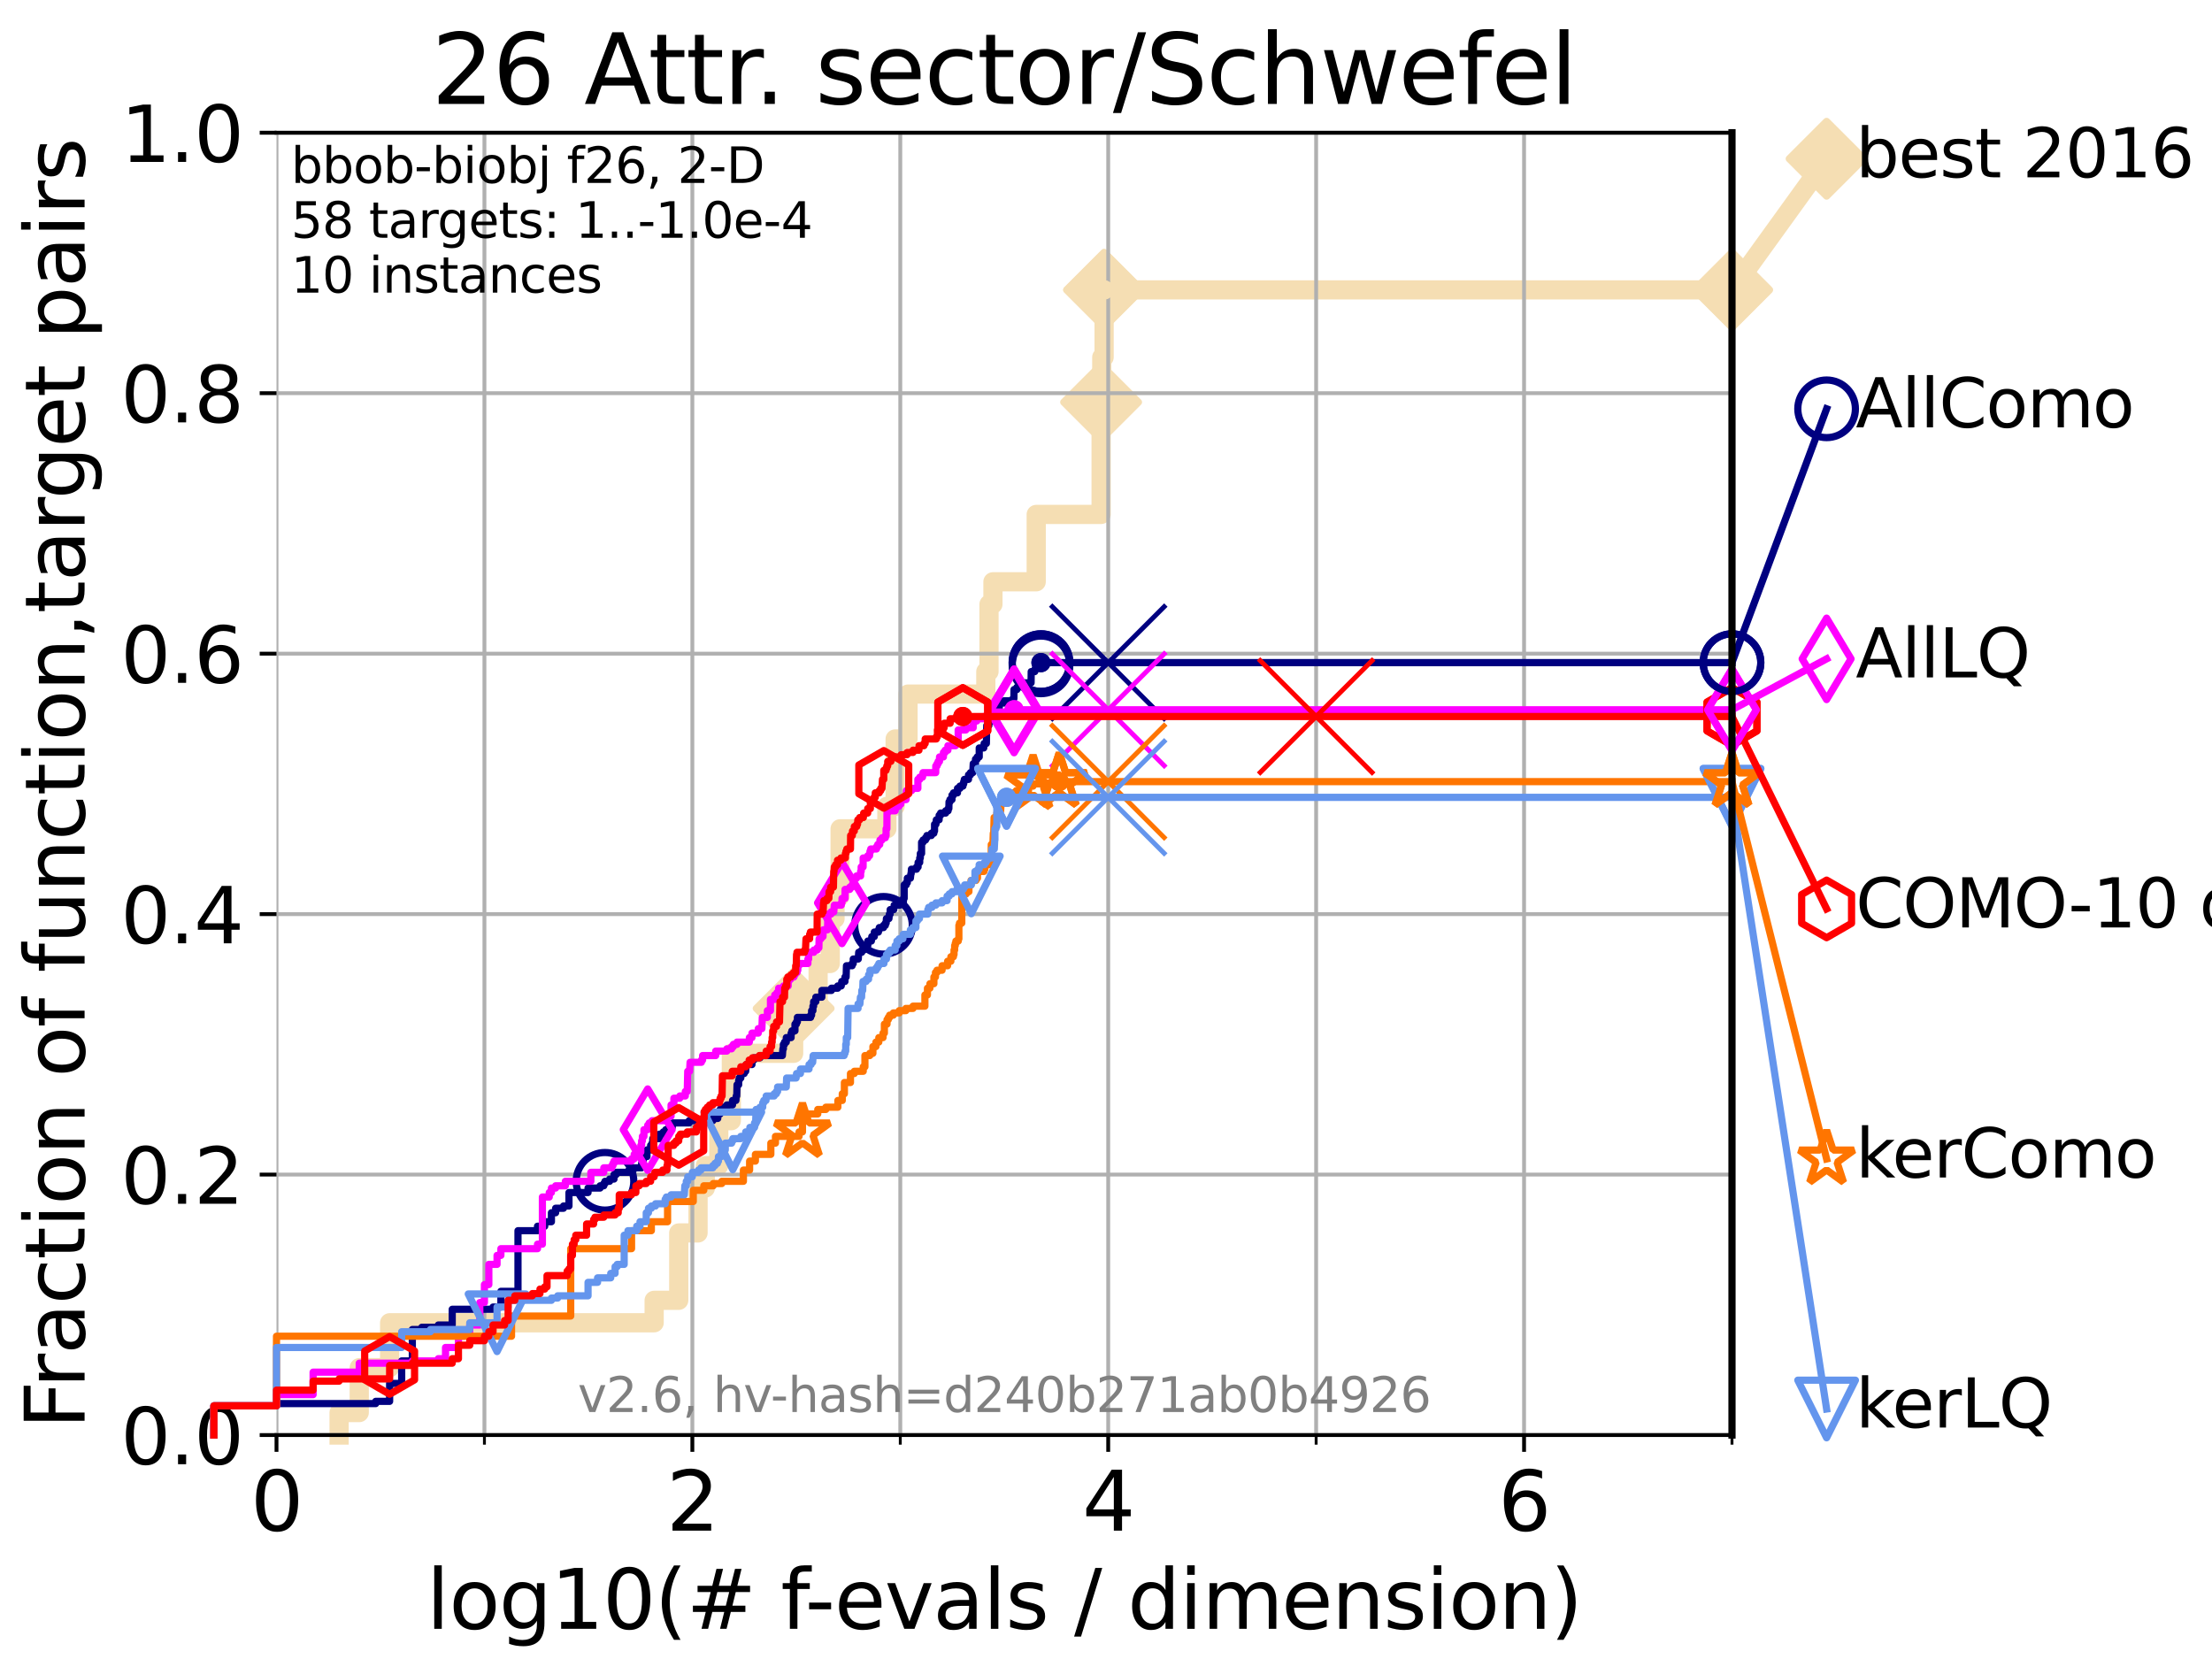 <?xml version="1.0" encoding="utf-8" standalone="no"?>
<!DOCTYPE svg PUBLIC "-//W3C//DTD SVG 1.1//EN"
  "http://www.w3.org/Graphics/SVG/1.1/DTD/svg11.dtd">
<svg xmlns:xlink="http://www.w3.org/1999/xlink" width="460.8pt" height="345.6pt" viewBox="0 0 460.8 345.6" xmlns="http://www.w3.org/2000/svg" version="1.1">
 <defs>
  <style type="text/css">*{stroke-linejoin: round; stroke-linecap: butt}</style>
 </defs>
 <g id="figure_1">
  <g id="patch_1">
   <path d="M 0 345.6 
L 460.8 345.6 
L 460.8 0 
L 0 0 
z
" style="fill: #ffffff"/>
  </g>
  <g id="axes_1">
   <g id="patch_2">
    <path d="M 57.6 298.944 
L 360.806 298.944 
L 360.806 27.648 
L 57.6 27.648 
z
" style="fill: #ffffff"/>
   </g>
   <g id="line2d_1">
    <path d="M 70.639 298.944 
L 70.639 294.266 
L 74.837 294.266 
L 74.837 284.911 
L 81.166 284.911 
L 81.166 275.556 
L 136.271 275.556 
L 136.271 270.879 
L 141.393 270.879 
L 141.393 256.846 
L 145.415 256.846 
L 145.415 247.491 
L 146.941 247.491 
L 146.941 242.814 
L 149.736 242.814 
L 149.736 233.459 
L 152.353 233.459 
L 152.353 219.426 
L 165.331 219.426 
L 165.331 210.071 
L 170.426 210.071 
L 170.426 200.716 
L 172.958 200.716 
L 172.958 191.361 
L 173.953 191.361 
L 173.953 186.684 
L 175.008 186.684 
L 175.008 172.651 
L 184.752 172.651 
L 184.752 167.974 
L 186.471 167.974 
L 186.471 153.941 
L 189.158 153.941 
L 189.158 144.586 
L 205.364 144.586 
L 205.364 139.908 
L 206.027 139.908 
L 206.027 125.876 
L 206.847 125.876 
L 206.847 121.198 
L 215.861 121.198 
L 215.861 107.166 
L 229.381 107.166 
L 229.381 83.778 
L 229.517 83.778 
L 229.517 74.423 
L 230.006 74.423 
L 230.006 60.391 
L 360.806 60.391 
" style="fill: none; stroke: #f5deb3; stroke-width: 4; stroke-linecap: square"/>
   </g>
   <g id="line2d_2">
    <defs>
     <path id="mb06f21cd56" d="M -0 7.778 
L 7.778 0 
L 0 -7.778 
L -7.778 -0 
z
" style="stroke: #f5deb3; stroke-width: 1.5; stroke-linejoin: miter"/>
    </defs>
    <g>
     <use xlink:href="#mb06f21cd56" x="165.331" y="210.071" style="fill: #f5deb3; stroke: #f5deb3; stroke-width: 1.5; stroke-linejoin: miter"/>
     <use xlink:href="#mb06f21cd56" x="229.381" y="83.778" style="fill: #f5deb3; stroke: #f5deb3; stroke-width: 1.5; stroke-linejoin: miter"/>
     <use xlink:href="#mb06f21cd56" x="230.006" y="60.391" style="fill: #f5deb3; stroke: #f5deb3; stroke-width: 1.5; stroke-linejoin: miter"/>
     <use xlink:href="#mb06f21cd56" x="230.006" y="60.391" style="fill: #f5deb3; stroke: #f5deb3; stroke-width: 1.5; stroke-linejoin: miter"/>
     <use xlink:href="#mb06f21cd56" x="360.806" y="60.391" style="fill: #f5deb3; stroke: #f5deb3; stroke-width: 1.5; stroke-linejoin: miter"/>
    </g>
   </g>
   <g id="line2d_3">
    <path style="fill: none; stroke: #f5deb3; stroke-width: 4; stroke-linecap: square"/>
    <g/>
   </g>
   <g id="line2d_4">
    <path d="M 360.806 60.391 
L 380.515 33.074 
" style="fill: none; stroke: #f5deb3; stroke-width: 4; stroke-linecap: square"/>
    <g>
     <use xlink:href="#mb06f21cd56" x="360.806" y="60.391" style="fill: #f5deb3; stroke: #f5deb3; stroke-width: 1.5; stroke-linejoin: miter"/>
     <use xlink:href="#mb06f21cd56" x="380.515" y="33.074" style="fill: #f5deb3; stroke: #f5deb3; stroke-width: 1.5; stroke-linejoin: miter"/>
    </g>
   </g>
   <g id="matplotlib.axis_1">
    <g id="xtick_1">
     <g id="line2d_5">
      <path d="M 57.6 298.944 
L 57.6 27.648 
" clip-path="url(#pb0d7b1087c)" style="fill: none; stroke: #b0b0b0; stroke-width: 0.8; stroke-linecap: square"/>
     </g>
     <g id="line2d_6">
      <defs>
       <path id="mfdecaec107" d="M 0 0 
L 0 3.5 
" style="stroke: #000000; stroke-width: 0.8"/>
      </defs>
      <g>
       <use xlink:href="#mfdecaec107" x="57.6" y="298.944" style="stroke: #000000; stroke-width: 0.8"/>
      </g>
     </g>
     <g id="text_1">
      <!-- 0 -->
      <g transform="translate(52.192 318.861) scale(0.17 -0.17)">
       <defs>
        <path id="DejaVuSans-30" d="M 2034 4250 
Q 1547 4250 1301 3770 
Q 1056 3291 1056 2328 
Q 1056 1369 1301 889 
Q 1547 409 2034 409 
Q 2525 409 2770 889 
Q 3016 1369 3016 2328 
Q 3016 3291 2770 3770 
Q 2525 4250 2034 4250 
z
M 2034 4750 
Q 2819 4750 3233 4129 
Q 3647 3509 3647 2328 
Q 3647 1150 3233 529 
Q 2819 -91 2034 -91 
Q 1250 -91 836 529 
Q 422 1150 422 2328 
Q 422 3509 836 4129 
Q 1250 4750 2034 4750 
z
" transform="scale(0.016)"/>
       </defs>
       <use xlink:href="#DejaVuSans-30"/>
      </g>
     </g>
    </g>
    <g id="xtick_2">
     <g id="line2d_7">
      <path d="M 144.23 298.944 
L 144.23 27.648 
" clip-path="url(#pb0d7b1087c)" style="fill: none; stroke: #b0b0b0; stroke-width: 0.8; stroke-linecap: square"/>
     </g>
     <g id="line2d_8">
      <g>
       <use xlink:href="#mfdecaec107" x="144.23" y="298.944" style="stroke: #000000; stroke-width: 0.8"/>
      </g>
     </g>
     <g id="text_2">
      <!-- 2 -->
      <g transform="translate(138.822 318.861) scale(0.17 -0.17)">
       <defs>
        <path id="DejaVuSans-32" d="M 1228 531 
L 3431 531 
L 3431 0 
L 469 0 
L 469 531 
Q 828 903 1448 1529 
Q 2069 2156 2228 2338 
Q 2531 2678 2651 2914 
Q 2772 3150 2772 3378 
Q 2772 3750 2511 3984 
Q 2250 4219 1831 4219 
Q 1534 4219 1204 4116 
Q 875 4013 500 3803 
L 500 4441 
Q 881 4594 1212 4672 
Q 1544 4750 1819 4750 
Q 2544 4750 2975 4387 
Q 3406 4025 3406 3419 
Q 3406 3131 3298 2873 
Q 3191 2616 2906 2266 
Q 2828 2175 2409 1742 
Q 1991 1309 1228 531 
z
" transform="scale(0.016)"/>
       </defs>
       <use xlink:href="#DejaVuSans-32"/>
      </g>
     </g>
    </g>
    <g id="xtick_3">
     <g id="line2d_9">
      <path d="M 230.861 298.944 
L 230.861 27.648 
" clip-path="url(#pb0d7b1087c)" style="fill: none; stroke: #b0b0b0; stroke-width: 0.8; stroke-linecap: square"/>
     </g>
     <g id="line2d_10">
      <g>
       <use xlink:href="#mfdecaec107" x="230.861" y="298.944" style="stroke: #000000; stroke-width: 0.8"/>
      </g>
     </g>
     <g id="text_3">
      <!-- 4 -->
      <g transform="translate(225.453 318.861) scale(0.17 -0.17)">
       <defs>
        <path id="DejaVuSans-34" d="M 2419 4116 
L 825 1625 
L 2419 1625 
L 2419 4116 
z
M 2253 4666 
L 3047 4666 
L 3047 1625 
L 3713 1625 
L 3713 1100 
L 3047 1100 
L 3047 0 
L 2419 0 
L 2419 1100 
L 313 1100 
L 313 1709 
L 2253 4666 
z
" transform="scale(0.016)"/>
       </defs>
       <use xlink:href="#DejaVuSans-34"/>
      </g>
     </g>
    </g>
    <g id="xtick_4">
     <g id="line2d_11">
      <path d="M 317.491 298.944 
L 317.491 27.648 
" clip-path="url(#pb0d7b1087c)" style="fill: none; stroke: #b0b0b0; stroke-width: 0.8; stroke-linecap: square"/>
     </g>
     <g id="line2d_12">
      <g>
       <use xlink:href="#mfdecaec107" x="317.491" y="298.944" style="stroke: #000000; stroke-width: 0.8"/>
      </g>
     </g>
     <g id="text_4">
      <!-- 6 -->
      <g transform="translate(312.083 318.861) scale(0.17 -0.17)">
       <defs>
        <path id="DejaVuSans-36" d="M 2113 2584 
Q 1688 2584 1439 2293 
Q 1191 2003 1191 1497 
Q 1191 994 1439 701 
Q 1688 409 2113 409 
Q 2538 409 2786 701 
Q 3034 994 3034 1497 
Q 3034 2003 2786 2293 
Q 2538 2584 2113 2584 
z
M 3366 4563 
L 3366 3988 
Q 3128 4100 2886 4159 
Q 2644 4219 2406 4219 
Q 1781 4219 1451 3797 
Q 1122 3375 1075 2522 
Q 1259 2794 1537 2939 
Q 1816 3084 2150 3084 
Q 2853 3084 3261 2657 
Q 3669 2231 3669 1497 
Q 3669 778 3244 343 
Q 2819 -91 2113 -91 
Q 1303 -91 875 529 
Q 447 1150 447 2328 
Q 447 3434 972 4092 
Q 1497 4750 2381 4750 
Q 2619 4750 2861 4703 
Q 3103 4656 3366 4563 
z
" transform="scale(0.016)"/>
       </defs>
       <use xlink:href="#DejaVuSans-36"/>
      </g>
     </g>
    </g>
    <g id="xtick_5">
     <g id="line2d_13">
      <path d="M 100.915 298.944 
L 100.915 27.648 
" clip-path="url(#pb0d7b1087c)" style="fill: none; stroke: #b0b0b0; stroke-width: 0.8; stroke-linecap: square"/>
     </g>
     <g id="line2d_14">
      <defs>
       <path id="m2d969a5c1b" d="M 0 0 
L 0 2 
" style="stroke: #000000; stroke-width: 0.6"/>
      </defs>
      <g>
       <use xlink:href="#m2d969a5c1b" x="100.915" y="298.944" style="stroke: #000000; stroke-width: 0.6"/>
      </g>
     </g>
    </g>
    <g id="xtick_6">
     <g id="line2d_15">
      <path d="M 187.546 298.944 
L 187.546 27.648 
" clip-path="url(#pb0d7b1087c)" style="fill: none; stroke: #b0b0b0; stroke-width: 0.8; stroke-linecap: square"/>
     </g>
     <g id="line2d_16">
      <g>
       <use xlink:href="#m2d969a5c1b" x="187.546" y="298.944" style="stroke: #000000; stroke-width: 0.6"/>
      </g>
     </g>
    </g>
    <g id="xtick_7">
     <g id="line2d_17">
      <path d="M 274.176 298.944 
L 274.176 27.648 
" clip-path="url(#pb0d7b1087c)" style="fill: none; stroke: #b0b0b0; stroke-width: 0.8; stroke-linecap: square"/>
     </g>
     <g id="line2d_18">
      <g>
       <use xlink:href="#m2d969a5c1b" x="274.176" y="298.944" style="stroke: #000000; stroke-width: 0.6"/>
      </g>
     </g>
    </g>
    <g id="xtick_8">
     <g id="line2d_19">
      <path d="M 360.806 298.944 
L 360.806 27.648 
" clip-path="url(#pb0d7b1087c)" style="fill: none; stroke: #b0b0b0; stroke-width: 0.8; stroke-linecap: square"/>
     </g>
     <g id="line2d_20">
      <g>
       <use xlink:href="#m2d969a5c1b" x="360.806" y="298.944" style="stroke: #000000; stroke-width: 0.6"/>
      </g>
     </g>
    </g>
    <g id="text_5">
     <!-- log10(# f-evals / dimension) -->
     <g transform="translate(88.823 339.314) scale(0.17 -0.17)">
      <defs>
       <path id="DejaVuSans-6c" d="M 603 4863 
L 1178 4863 
L 1178 0 
L 603 0 
L 603 4863 
z
" transform="scale(0.016)"/>
       <path id="DejaVuSans-6f" d="M 1959 3097 
Q 1497 3097 1228 2736 
Q 959 2375 959 1747 
Q 959 1119 1226 758 
Q 1494 397 1959 397 
Q 2419 397 2687 759 
Q 2956 1122 2956 1747 
Q 2956 2369 2687 2733 
Q 2419 3097 1959 3097 
z
M 1959 3584 
Q 2709 3584 3137 3096 
Q 3566 2609 3566 1747 
Q 3566 888 3137 398 
Q 2709 -91 1959 -91 
Q 1206 -91 779 398 
Q 353 888 353 1747 
Q 353 2609 779 3096 
Q 1206 3584 1959 3584 
z
" transform="scale(0.016)"/>
       <path id="DejaVuSans-67" d="M 2906 1791 
Q 2906 2416 2648 2759 
Q 2391 3103 1925 3103 
Q 1463 3103 1205 2759 
Q 947 2416 947 1791 
Q 947 1169 1205 825 
Q 1463 481 1925 481 
Q 2391 481 2648 825 
Q 2906 1169 2906 1791 
z
M 3481 434 
Q 3481 -459 3084 -895 
Q 2688 -1331 1869 -1331 
Q 1566 -1331 1297 -1286 
Q 1028 -1241 775 -1147 
L 775 -588 
Q 1028 -725 1275 -790 
Q 1522 -856 1778 -856 
Q 2344 -856 2625 -561 
Q 2906 -266 2906 331 
L 2906 616 
Q 2728 306 2450 153 
Q 2172 0 1784 0 
Q 1141 0 747 490 
Q 353 981 353 1791 
Q 353 2603 747 3093 
Q 1141 3584 1784 3584 
Q 2172 3584 2450 3431 
Q 2728 3278 2906 2969 
L 2906 3500 
L 3481 3500 
L 3481 434 
z
" transform="scale(0.016)"/>
       <path id="DejaVuSans-31" d="M 794 531 
L 1825 531 
L 1825 4091 
L 703 3866 
L 703 4441 
L 1819 4666 
L 2450 4666 
L 2450 531 
L 3481 531 
L 3481 0 
L 794 0 
L 794 531 
z
" transform="scale(0.016)"/>
       <path id="DejaVuSans-28" d="M 1984 4856 
Q 1566 4138 1362 3434 
Q 1159 2731 1159 2009 
Q 1159 1288 1364 580 
Q 1569 -128 1984 -844 
L 1484 -844 
Q 1016 -109 783 600 
Q 550 1309 550 2009 
Q 550 2706 781 3412 
Q 1013 4119 1484 4856 
L 1984 4856 
z
" transform="scale(0.016)"/>
       <path id="DejaVuSans-23" d="M 3272 2816 
L 2363 2816 
L 2100 1772 
L 3016 1772 
L 3272 2816 
z
M 2803 4594 
L 2478 3297 
L 3391 3297 
L 3719 4594 
L 4219 4594 
L 3897 3297 
L 4872 3297 
L 4872 2816 
L 3775 2816 
L 3519 1772 
L 4513 1772 
L 4513 1294 
L 3397 1294 
L 3072 0 
L 2572 0 
L 2894 1294 
L 1978 1294 
L 1656 0 
L 1153 0 
L 1478 1294 
L 494 1294 
L 494 1772 
L 1594 1772 
L 1856 2816 
L 850 2816 
L 850 3297 
L 1978 3297 
L 2297 4594 
L 2803 4594 
z
" transform="scale(0.016)"/>
       <path id="DejaVuSans-20" transform="scale(0.016)"/>
       <path id="DejaVuSans-66" d="M 2375 4863 
L 2375 4384 
L 1825 4384 
Q 1516 4384 1395 4259 
Q 1275 4134 1275 3809 
L 1275 3500 
L 2222 3500 
L 2222 3053 
L 1275 3053 
L 1275 0 
L 697 0 
L 697 3053 
L 147 3053 
L 147 3500 
L 697 3500 
L 697 3744 
Q 697 4328 969 4595 
Q 1241 4863 1831 4863 
L 2375 4863 
z
" transform="scale(0.016)"/>
       <path id="DejaVuSans-2d" d="M 313 2009 
L 1997 2009 
L 1997 1497 
L 313 1497 
L 313 2009 
z
" transform="scale(0.016)"/>
       <path id="DejaVuSans-65" d="M 3597 1894 
L 3597 1613 
L 953 1613 
Q 991 1019 1311 708 
Q 1631 397 2203 397 
Q 2534 397 2845 478 
Q 3156 559 3463 722 
L 3463 178 
Q 3153 47 2828 -22 
Q 2503 -91 2169 -91 
Q 1331 -91 842 396 
Q 353 884 353 1716 
Q 353 2575 817 3079 
Q 1281 3584 2069 3584 
Q 2775 3584 3186 3129 
Q 3597 2675 3597 1894 
z
M 3022 2063 
Q 3016 2534 2758 2815 
Q 2500 3097 2075 3097 
Q 1594 3097 1305 2825 
Q 1016 2553 972 2059 
L 3022 2063 
z
" transform="scale(0.016)"/>
       <path id="DejaVuSans-76" d="M 191 3500 
L 800 3500 
L 1894 563 
L 2988 3500 
L 3597 3500 
L 2284 0 
L 1503 0 
L 191 3500 
z
" transform="scale(0.016)"/>
       <path id="DejaVuSans-61" d="M 2194 1759 
Q 1497 1759 1228 1600 
Q 959 1441 959 1056 
Q 959 750 1161 570 
Q 1363 391 1709 391 
Q 2188 391 2477 730 
Q 2766 1069 2766 1631 
L 2766 1759 
L 2194 1759 
z
M 3341 1997 
L 3341 0 
L 2766 0 
L 2766 531 
Q 2569 213 2275 61 
Q 1981 -91 1556 -91 
Q 1019 -91 701 211 
Q 384 513 384 1019 
Q 384 1609 779 1909 
Q 1175 2209 1959 2209 
L 2766 2209 
L 2766 2266 
Q 2766 2663 2505 2880 
Q 2244 3097 1772 3097 
Q 1472 3097 1187 3025 
Q 903 2953 641 2809 
L 641 3341 
Q 956 3463 1253 3523 
Q 1550 3584 1831 3584 
Q 2591 3584 2966 3190 
Q 3341 2797 3341 1997 
z
" transform="scale(0.016)"/>
       <path id="DejaVuSans-73" d="M 2834 3397 
L 2834 2853 
Q 2591 2978 2328 3040 
Q 2066 3103 1784 3103 
Q 1356 3103 1142 2972 
Q 928 2841 928 2578 
Q 928 2378 1081 2264 
Q 1234 2150 1697 2047 
L 1894 2003 
Q 2506 1872 2764 1633 
Q 3022 1394 3022 966 
Q 3022 478 2636 193 
Q 2250 -91 1575 -91 
Q 1294 -91 989 -36 
Q 684 19 347 128 
L 347 722 
Q 666 556 975 473 
Q 1284 391 1588 391 
Q 1994 391 2212 530 
Q 2431 669 2431 922 
Q 2431 1156 2273 1281 
Q 2116 1406 1581 1522 
L 1381 1569 
Q 847 1681 609 1914 
Q 372 2147 372 2553 
Q 372 3047 722 3315 
Q 1072 3584 1716 3584 
Q 2034 3584 2315 3537 
Q 2597 3491 2834 3397 
z
" transform="scale(0.016)"/>
       <path id="DejaVuSans-2f" d="M 1625 4666 
L 2156 4666 
L 531 -594 
L 0 -594 
L 1625 4666 
z
" transform="scale(0.016)"/>
       <path id="DejaVuSans-64" d="M 2906 2969 
L 2906 4863 
L 3481 4863 
L 3481 0 
L 2906 0 
L 2906 525 
Q 2725 213 2448 61 
Q 2172 -91 1784 -91 
Q 1150 -91 751 415 
Q 353 922 353 1747 
Q 353 2572 751 3078 
Q 1150 3584 1784 3584 
Q 2172 3584 2448 3432 
Q 2725 3281 2906 2969 
z
M 947 1747 
Q 947 1113 1208 752 
Q 1469 391 1925 391 
Q 2381 391 2643 752 
Q 2906 1113 2906 1747 
Q 2906 2381 2643 2742 
Q 2381 3103 1925 3103 
Q 1469 3103 1208 2742 
Q 947 2381 947 1747 
z
" transform="scale(0.016)"/>
       <path id="DejaVuSans-69" d="M 603 3500 
L 1178 3500 
L 1178 0 
L 603 0 
L 603 3500 
z
M 603 4863 
L 1178 4863 
L 1178 4134 
L 603 4134 
L 603 4863 
z
" transform="scale(0.016)"/>
       <path id="DejaVuSans-6d" d="M 3328 2828 
Q 3544 3216 3844 3400 
Q 4144 3584 4550 3584 
Q 5097 3584 5394 3201 
Q 5691 2819 5691 2113 
L 5691 0 
L 5113 0 
L 5113 2094 
Q 5113 2597 4934 2840 
Q 4756 3084 4391 3084 
Q 3944 3084 3684 2787 
Q 3425 2491 3425 1978 
L 3425 0 
L 2847 0 
L 2847 2094 
Q 2847 2600 2669 2842 
Q 2491 3084 2119 3084 
Q 1678 3084 1418 2786 
Q 1159 2488 1159 1978 
L 1159 0 
L 581 0 
L 581 3500 
L 1159 3500 
L 1159 2956 
Q 1356 3278 1631 3431 
Q 1906 3584 2284 3584 
Q 2666 3584 2933 3390 
Q 3200 3197 3328 2828 
z
" transform="scale(0.016)"/>
       <path id="DejaVuSans-6e" d="M 3513 2113 
L 3513 0 
L 2938 0 
L 2938 2094 
Q 2938 2591 2744 2837 
Q 2550 3084 2163 3084 
Q 1697 3084 1428 2787 
Q 1159 2491 1159 1978 
L 1159 0 
L 581 0 
L 581 3500 
L 1159 3500 
L 1159 2956 
Q 1366 3272 1645 3428 
Q 1925 3584 2291 3584 
Q 2894 3584 3203 3211 
Q 3513 2838 3513 2113 
z
" transform="scale(0.016)"/>
       <path id="DejaVuSans-29" d="M 513 4856 
L 1013 4856 
Q 1481 4119 1714 3412 
Q 1947 2706 1947 2009 
Q 1947 1309 1714 600 
Q 1481 -109 1013 -844 
L 513 -844 
Q 928 -128 1133 580 
Q 1338 1288 1338 2009 
Q 1338 2731 1133 3434 
Q 928 4138 513 4856 
z
" transform="scale(0.016)"/>
      </defs>
      <use xlink:href="#DejaVuSans-6c"/>
      <use xlink:href="#DejaVuSans-6f" x="27.783"/>
      <use xlink:href="#DejaVuSans-67" x="88.965"/>
      <use xlink:href="#DejaVuSans-31" x="152.441"/>
      <use xlink:href="#DejaVuSans-30" x="216.064"/>
      <use xlink:href="#DejaVuSans-28" x="279.688"/>
      <use xlink:href="#DejaVuSans-23" x="318.701"/>
      <use xlink:href="#DejaVuSans-20" x="402.49"/>
      <use xlink:href="#DejaVuSans-66" x="434.277"/>
      <use xlink:href="#DejaVuSans-2d" x="463.982"/>
      <use xlink:href="#DejaVuSans-65" x="500.066"/>
      <use xlink:href="#DejaVuSans-76" x="561.59"/>
      <use xlink:href="#DejaVuSans-61" x="620.77"/>
      <use xlink:href="#DejaVuSans-6c" x="682.049"/>
      <use xlink:href="#DejaVuSans-73" x="709.832"/>
      <use xlink:href="#DejaVuSans-20" x="761.932"/>
      <use xlink:href="#DejaVuSans-2f" x="793.719"/>
      <use xlink:href="#DejaVuSans-20" x="827.41"/>
      <use xlink:href="#DejaVuSans-64" x="859.197"/>
      <use xlink:href="#DejaVuSans-69" x="922.674"/>
      <use xlink:href="#DejaVuSans-6d" x="950.457"/>
      <use xlink:href="#DejaVuSans-65" x="1047.869"/>
      <use xlink:href="#DejaVuSans-6e" x="1109.393"/>
      <use xlink:href="#DejaVuSans-73" x="1172.771"/>
      <use xlink:href="#DejaVuSans-69" x="1224.871"/>
      <use xlink:href="#DejaVuSans-6f" x="1252.654"/>
      <use xlink:href="#DejaVuSans-6e" x="1313.836"/>
      <use xlink:href="#DejaVuSans-29" x="1377.215"/>
     </g>
    </g>
   </g>
   <g id="matplotlib.axis_2">
    <g id="ytick_1">
     <g id="line2d_21">
      <path d="M 57.6 298.944 
L 360.806 298.944 
" clip-path="url(#pb0d7b1087c)" style="fill: none; stroke: #b0b0b0; stroke-width: 0.8; stroke-linecap: square"/>
     </g>
     <g id="line2d_22">
      <defs>
       <path id="m41ab298f5d" d="M 0 0 
L -3.5 0 
" style="stroke: #000000; stroke-width: 0.8"/>
      </defs>
      <g>
       <use xlink:href="#m41ab298f5d" x="57.6" y="298.944" style="stroke: #000000; stroke-width: 0.8"/>
      </g>
     </g>
     <g id="text_6">
      <!-- 0.0 -->
      <g transform="translate(25.155 305.023) scale(0.16 -0.16)">
       <defs>
        <path id="DejaVuSans-2e" d="M 684 794 
L 1344 794 
L 1344 0 
L 684 0 
L 684 794 
z
" transform="scale(0.016)"/>
       </defs>
       <use xlink:href="#DejaVuSans-30"/>
       <use xlink:href="#DejaVuSans-2e" x="63.623"/>
       <use xlink:href="#DejaVuSans-30" x="95.41"/>
      </g>
     </g>
    </g>
    <g id="ytick_2">
     <g id="line2d_23">
      <path d="M 57.6 244.685 
L 360.806 244.685 
" clip-path="url(#pb0d7b1087c)" style="fill: none; stroke: #b0b0b0; stroke-width: 0.8; stroke-linecap: square"/>
     </g>
     <g id="line2d_24">
      <g>
       <use xlink:href="#m41ab298f5d" x="57.6" y="244.685" style="stroke: #000000; stroke-width: 0.8"/>
      </g>
     </g>
     <g id="text_7">
      <!-- 0.2 -->
      <g transform="translate(25.155 250.764) scale(0.16 -0.16)">
       <use xlink:href="#DejaVuSans-30"/>
       <use xlink:href="#DejaVuSans-2e" x="63.623"/>
       <use xlink:href="#DejaVuSans-32" x="95.41"/>
      </g>
     </g>
    </g>
    <g id="ytick_3">
     <g id="line2d_25">
      <path d="M 57.6 190.426 
L 360.806 190.426 
" clip-path="url(#pb0d7b1087c)" style="fill: none; stroke: #b0b0b0; stroke-width: 0.8; stroke-linecap: square"/>
     </g>
     <g id="line2d_26">
      <g>
       <use xlink:href="#m41ab298f5d" x="57.6" y="190.426" style="stroke: #000000; stroke-width: 0.8"/>
      </g>
     </g>
     <g id="text_8">
      <!-- 0.4 -->
      <g transform="translate(25.155 196.504) scale(0.16 -0.16)">
       <use xlink:href="#DejaVuSans-30"/>
       <use xlink:href="#DejaVuSans-2e" x="63.623"/>
       <use xlink:href="#DejaVuSans-34" x="95.41"/>
      </g>
     </g>
    </g>
    <g id="ytick_4">
     <g id="line2d_27">
      <path d="M 57.6 136.166 
L 360.806 136.166 
" clip-path="url(#pb0d7b1087c)" style="fill: none; stroke: #b0b0b0; stroke-width: 0.8; stroke-linecap: square"/>
     </g>
     <g id="line2d_28">
      <g>
       <use xlink:href="#m41ab298f5d" x="57.6" y="136.166" style="stroke: #000000; stroke-width: 0.8"/>
      </g>
     </g>
     <g id="text_9">
      <!-- 0.6 -->
      <g transform="translate(25.155 142.245) scale(0.16 -0.16)">
       <use xlink:href="#DejaVuSans-30"/>
       <use xlink:href="#DejaVuSans-2e" x="63.623"/>
       <use xlink:href="#DejaVuSans-36" x="95.41"/>
      </g>
     </g>
    </g>
    <g id="ytick_5">
     <g id="line2d_29">
      <path d="M 57.6 81.907 
L 360.806 81.907 
" clip-path="url(#pb0d7b1087c)" style="fill: none; stroke: #b0b0b0; stroke-width: 0.8; stroke-linecap: square"/>
     </g>
     <g id="line2d_30">
      <g>
       <use xlink:href="#m41ab298f5d" x="57.6" y="81.907" style="stroke: #000000; stroke-width: 0.8"/>
      </g>
     </g>
     <g id="text_10">
      <!-- 0.8 -->
      <g transform="translate(25.155 87.986) scale(0.16 -0.16)">
       <defs>
        <path id="DejaVuSans-38" d="M 2034 2216 
Q 1584 2216 1326 1975 
Q 1069 1734 1069 1313 
Q 1069 891 1326 650 
Q 1584 409 2034 409 
Q 2484 409 2743 651 
Q 3003 894 3003 1313 
Q 3003 1734 2745 1975 
Q 2488 2216 2034 2216 
z
M 1403 2484 
Q 997 2584 770 2862 
Q 544 3141 544 3541 
Q 544 4100 942 4425 
Q 1341 4750 2034 4750 
Q 2731 4750 3128 4425 
Q 3525 4100 3525 3541 
Q 3525 3141 3298 2862 
Q 3072 2584 2669 2484 
Q 3125 2378 3379 2068 
Q 3634 1759 3634 1313 
Q 3634 634 3220 271 
Q 2806 -91 2034 -91 
Q 1263 -91 848 271 
Q 434 634 434 1313 
Q 434 1759 690 2068 
Q 947 2378 1403 2484 
z
M 1172 3481 
Q 1172 3119 1398 2916 
Q 1625 2713 2034 2713 
Q 2441 2713 2670 2916 
Q 2900 3119 2900 3481 
Q 2900 3844 2670 4047 
Q 2441 4250 2034 4250 
Q 1625 4250 1398 4047 
Q 1172 3844 1172 3481 
z
" transform="scale(0.016)"/>
       </defs>
       <use xlink:href="#DejaVuSans-30"/>
       <use xlink:href="#DejaVuSans-2e" x="63.623"/>
       <use xlink:href="#DejaVuSans-38" x="95.41"/>
      </g>
     </g>
    </g>
    <g id="ytick_6">
     <g id="line2d_31">
      <path d="M 57.6 27.648 
L 360.806 27.648 
" clip-path="url(#pb0d7b1087c)" style="fill: none; stroke: #b0b0b0; stroke-width: 0.8; stroke-linecap: square"/>
     </g>
     <g id="line2d_32">
      <g>
       <use xlink:href="#m41ab298f5d" x="57.6" y="27.648" style="stroke: #000000; stroke-width: 0.8"/>
      </g>
     </g>
     <g id="text_11">
      <!-- 1.0 -->
      <g transform="translate(25.155 33.727) scale(0.16 -0.16)">
       <use xlink:href="#DejaVuSans-31"/>
       <use xlink:href="#DejaVuSans-2e" x="63.623"/>
       <use xlink:href="#DejaVuSans-30" x="95.41"/>
      </g>
     </g>
    </g>
    <g id="text_12">
     <!-- Fraction of function,target pairs -->
     <g transform="translate(17.62 297.681) rotate(-90) scale(0.17 -0.17)">
      <defs>
       <path id="DejaVuSans-46" d="M 628 4666 
L 3309 4666 
L 3309 4134 
L 1259 4134 
L 1259 2759 
L 3109 2759 
L 3109 2228 
L 1259 2228 
L 1259 0 
L 628 0 
L 628 4666 
z
" transform="scale(0.016)"/>
       <path id="DejaVuSans-72" d="M 2631 2963 
Q 2534 3019 2420 3045 
Q 2306 3072 2169 3072 
Q 1681 3072 1420 2755 
Q 1159 2438 1159 1844 
L 1159 0 
L 581 0 
L 581 3500 
L 1159 3500 
L 1159 2956 
Q 1341 3275 1631 3429 
Q 1922 3584 2338 3584 
Q 2397 3584 2469 3576 
Q 2541 3569 2628 3553 
L 2631 2963 
z
" transform="scale(0.016)"/>
       <path id="DejaVuSans-63" d="M 3122 3366 
L 3122 2828 
Q 2878 2963 2633 3030 
Q 2388 3097 2138 3097 
Q 1578 3097 1268 2742 
Q 959 2388 959 1747 
Q 959 1106 1268 751 
Q 1578 397 2138 397 
Q 2388 397 2633 464 
Q 2878 531 3122 666 
L 3122 134 
Q 2881 22 2623 -34 
Q 2366 -91 2075 -91 
Q 1284 -91 818 406 
Q 353 903 353 1747 
Q 353 2603 823 3093 
Q 1294 3584 2113 3584 
Q 2378 3584 2631 3529 
Q 2884 3475 3122 3366 
z
" transform="scale(0.016)"/>
       <path id="DejaVuSans-74" d="M 1172 4494 
L 1172 3500 
L 2356 3500 
L 2356 3053 
L 1172 3053 
L 1172 1153 
Q 1172 725 1289 603 
Q 1406 481 1766 481 
L 2356 481 
L 2356 0 
L 1766 0 
Q 1100 0 847 248 
Q 594 497 594 1153 
L 594 3053 
L 172 3053 
L 172 3500 
L 594 3500 
L 594 4494 
L 1172 4494 
z
" transform="scale(0.016)"/>
       <path id="DejaVuSans-75" d="M 544 1381 
L 544 3500 
L 1119 3500 
L 1119 1403 
Q 1119 906 1312 657 
Q 1506 409 1894 409 
Q 2359 409 2629 706 
Q 2900 1003 2900 1516 
L 2900 3500 
L 3475 3500 
L 3475 0 
L 2900 0 
L 2900 538 
Q 2691 219 2414 64 
Q 2138 -91 1772 -91 
Q 1169 -91 856 284 
Q 544 659 544 1381 
z
M 1991 3584 
L 1991 3584 
z
" transform="scale(0.016)"/>
       <path id="DejaVuSans-2c" d="M 750 794 
L 1409 794 
L 1409 256 
L 897 -744 
L 494 -744 
L 750 256 
L 750 794 
z
" transform="scale(0.016)"/>
       <path id="DejaVuSans-70" d="M 1159 525 
L 1159 -1331 
L 581 -1331 
L 581 3500 
L 1159 3500 
L 1159 2969 
Q 1341 3281 1617 3432 
Q 1894 3584 2278 3584 
Q 2916 3584 3314 3078 
Q 3713 2572 3713 1747 
Q 3713 922 3314 415 
Q 2916 -91 2278 -91 
Q 1894 -91 1617 61 
Q 1341 213 1159 525 
z
M 3116 1747 
Q 3116 2381 2855 2742 
Q 2594 3103 2138 3103 
Q 1681 3103 1420 2742 
Q 1159 2381 1159 1747 
Q 1159 1113 1420 752 
Q 1681 391 2138 391 
Q 2594 391 2855 752 
Q 3116 1113 3116 1747 
z
" transform="scale(0.016)"/>
      </defs>
      <use xlink:href="#DejaVuSans-46"/>
      <use xlink:href="#DejaVuSans-72" x="50.27"/>
      <use xlink:href="#DejaVuSans-61" x="91.383"/>
      <use xlink:href="#DejaVuSans-63" x="152.662"/>
      <use xlink:href="#DejaVuSans-74" x="207.643"/>
      <use xlink:href="#DejaVuSans-69" x="246.852"/>
      <use xlink:href="#DejaVuSans-6f" x="274.635"/>
      <use xlink:href="#DejaVuSans-6e" x="335.816"/>
      <use xlink:href="#DejaVuSans-20" x="399.195"/>
      <use xlink:href="#DejaVuSans-6f" x="430.982"/>
      <use xlink:href="#DejaVuSans-66" x="492.164"/>
      <use xlink:href="#DejaVuSans-20" x="527.369"/>
      <use xlink:href="#DejaVuSans-66" x="559.156"/>
      <use xlink:href="#DejaVuSans-75" x="594.361"/>
      <use xlink:href="#DejaVuSans-6e" x="657.74"/>
      <use xlink:href="#DejaVuSans-63" x="721.119"/>
      <use xlink:href="#DejaVuSans-74" x="776.1"/>
      <use xlink:href="#DejaVuSans-69" x="815.309"/>
      <use xlink:href="#DejaVuSans-6f" x="843.092"/>
      <use xlink:href="#DejaVuSans-6e" x="904.273"/>
      <use xlink:href="#DejaVuSans-2c" x="967.652"/>
      <use xlink:href="#DejaVuSans-74" x="999.439"/>
      <use xlink:href="#DejaVuSans-61" x="1038.648"/>
      <use xlink:href="#DejaVuSans-72" x="1099.928"/>
      <use xlink:href="#DejaVuSans-67" x="1139.291"/>
      <use xlink:href="#DejaVuSans-65" x="1202.768"/>
      <use xlink:href="#DejaVuSans-74" x="1264.291"/>
      <use xlink:href="#DejaVuSans-20" x="1303.5"/>
      <use xlink:href="#DejaVuSans-70" x="1335.287"/>
      <use xlink:href="#DejaVuSans-61" x="1398.764"/>
      <use xlink:href="#DejaVuSans-69" x="1460.043"/>
      <use xlink:href="#DejaVuSans-72" x="1487.826"/>
      <use xlink:href="#DejaVuSans-73" x="1528.939"/>
     </g>
    </g>
   </g>
   <g id="line2d_33">
    <defs>
     <path id="m22ecb20479" d="M 0 1.5 
C 0.398 1.5 0.779 1.342 1.061 1.061 
C 1.342 0.779 1.5 0.398 1.5 0 
C 1.5 -0.398 1.342 -0.779 1.061 -1.061 
C 0.779 -1.342 0.398 -1.5 0 -1.5 
C -0.398 -1.5 -0.779 -1.342 -1.061 -1.061 
C -1.342 -0.779 -1.5 -0.398 -1.5 0 
C -1.5 0.398 -1.342 0.779 -1.061 1.061 
C -0.779 1.342 -0.398 1.5 0 1.5 
z
" style="stroke: #f5deb3"/>
    </defs>
    <g>
     <use xlink:href="#m22ecb20479" x="230.006" y="60.391" style="fill: #f5deb3; stroke: #f5deb3"/>
     <use xlink:href="#m22ecb20479" x="230.006" y="60.391" style="fill: #f5deb3; stroke: #f5deb3"/>
    </g>
   </g>
   <g id="line2d_34">
    <defs>
     <path id="m602cb5e62a" d="M 0 1.5 
C 0.398 1.5 0.779 1.342 1.061 1.061 
C 1.342 0.779 1.5 0.398 1.5 0 
C 1.5 -0.398 1.342 -0.779 1.061 -1.061 
C 0.779 -1.342 0.398 -1.5 0 -1.5 
C -0.398 -1.5 -0.779 -1.342 -1.061 -1.061 
C -1.342 -0.779 -1.5 -0.398 -1.5 0 
C -1.5 0.398 -1.342 0.779 -1.061 1.061 
C -0.779 1.342 -0.398 1.5 0 1.5 
z
" style="stroke: #000080"/>
    </defs>
    <g>
     <use xlink:href="#m602cb5e62a" x="216.855" y="138.037" style="fill: #000080; stroke: #000080"/>
     <use xlink:href="#m602cb5e62a" x="216.855" y="138.037" style="fill: #000080; stroke: #000080"/>
    </g>
   </g>
   <g id="line2d_35">
    <path d="M 44.561 298.944 
L 44.561 292.863 
L 57.6 292.863 
L 57.6 292.395 
L 78.267 292.395 
L 78.267 291.928 
L 81.166 291.928 
L 81.166 288.186 
L 83.678 288.186 
L 83.678 283.508 
L 85.894 283.508 
L 85.894 276.96 
L 87.876 276.96 
L 87.876 276.492 
L 91.306 276.492 
L 91.306 276.024 
L 94.206 276.024 
L 94.206 272.75 
L 102.708 272.75 
L 102.708 272.282 
L 104.345 272.282 
L 104.345 269.008 
L 107.905 269.008 
L 107.905 256.379 
L 111.972 256.379 
L 111.972 255.443 
L 113.478 255.443 
L 113.478 254.508 
L 114.872 254.508 
L 114.872 252.637 
L 115.747 252.637 
L 115.747 251.701 
L 117.384 251.701 
L 117.384 251.233 
L 118.525 251.233 
L 118.525 248.427 
L 122.5 248.427 
L 122.5 247.491 
L 125.012 247.491 
L 125.012 247.024 
L 125.779 247.024 
L 125.779 246.556 
L 126.029 246.556 
L 126.029 246.088 
L 126.994 246.088 
L 126.994 245.62 
L 127.911 245.62 
L 127.911 244.685 
L 128.354 244.685 
L 128.354 244.217 
L 131.002 244.217 
L 131.002 243.749 
L 131.929 243.749 
L 131.929 243.282 
L 133.656 243.282 
L 133.656 242.346 
L 133.983 242.346 
L 133.983 240.943 
L 134.777 240.943 
L 134.777 239.54 
L 135.539 239.54 
L 135.539 238.604 
L 135.835 238.604 
L 135.835 238.136 
L 135.981 238.136 
L 135.981 237.201 
L 137.386 237.201 
L 137.386 236.265 
L 138.181 236.265 
L 138.181 235.798 
L 138.693 235.798 
L 138.693 235.33 
L 139.314 235.33 
L 139.314 234.862 
L 140.033 234.862 
L 140.033 234.394 
L 140.15 234.394 
L 140.15 233.927 
L 143.56 233.927 
L 143.56 233.459 
L 148.503 233.459 
L 148.503 232.991 
L 149.524 232.991 
L 149.524 232.056 
L 150.015 232.056 
L 150.015 231.12 
L 150.289 231.12 
L 150.289 230.652 
L 151.414 230.652 
L 151.414 230.184 
L 152.596 230.184 
L 152.596 229.249 
L 153.306 229.249 
L 153.364 228.313 
L 153.479 228.313 
L 153.536 225.975 
L 153.877 225.975 
L 153.877 225.039 
L 153.99 225.039 
L 153.99 224.571 
L 154.323 224.571 
L 154.323 223.636 
L 155.024 223.636 
L 155.024 223.168 
L 155.34 223.168 
L 155.444 221.765 
L 156.648 221.765 
L 156.648 220.829 
L 157.033 220.829 
L 157.033 220.362 
L 158.321 220.362 
L 158.321 219.894 
L 162.985 219.894 
L 163.088 218.491 
L 163.192 218.491 
L 163.192 217.555 
L 163.43 217.555 
L 163.43 217.087 
L 163.8 217.087 
L 163.8 216.152 
L 164.803 216.152 
L 164.803 215.216 
L 164.96 215.216 
L 164.96 214.749 
L 165.605 214.749 
L 165.605 213.345 
L 165.904 213.345 
L 165.904 212.878 
L 166.111 212.878 
L 166.111 211.942 
L 168.868 211.942 
L 168.868 211.474 
L 169.07 211.474 
L 169.07 210.539 
L 169.344 210.539 
L 169.344 209.603 
L 169.492 209.603 
L 169.492 208.668 
L 169.953 208.668 
L 169.953 207.732 
L 171.204 207.732 
L 171.204 206.329 
L 173.202 206.329 
L 173.202 205.861 
L 174.506 205.861 
L 174.506 205.394 
L 175.244 205.394 
L 175.352 204.458 
L 176.024 204.458 
L 176.024 203.523 
L 176.265 203.523 
L 176.334 201.184 
L 177.508 201.184 
L 177.508 200.716 
L 177.747 200.716 
L 177.747 199.781 
L 178.794 199.781 
L 178.884 198.377 
L 179.514 198.377 
L 179.514 197.91 
L 179.956 197.91 
L 179.956 197.442 
L 180.166 197.442 
L 180.166 196.974 
L 180.782 196.974 
L 180.782 196.039 
L 181.522 196.039 
L 181.613 195.103 
L 182.134 195.103 
L 182.134 194.168 
L 182.992 194.168 
L 182.992 193.7 
L 183.171 193.7 
L 183.171 193.232 
L 184.052 193.232 
L 184.052 192.764 
L 184.433 192.764 
L 184.433 192.297 
L 184.61 192.297 
L 184.654 191.361 
L 185.184 191.361 
L 185.269 190.426 
L 185.438 190.426 
L 185.438 189.49 
L 186.191 189.49 
L 186.271 188.555 
L 187.432 188.555 
L 187.432 188.087 
L 188.193 188.087 
L 188.193 187.151 
L 188.356 187.151 
L 188.356 184.345 
L 188.774 184.345 
L 188.774 183.877 
L 189.011 183.877 
L 189.011 182.942 
L 189.652 182.942 
L 189.753 182.006 
L 189.811 182.006 
L 189.861 181.071 
L 190.936 181.071 
L 190.936 180.603 
L 191.255 180.603 
L 191.255 179.667 
L 191.592 179.667 
L 191.592 178.732 
L 191.721 178.732 
L 191.721 177.796 
L 191.983 177.796 
L 191.983 175.458 
L 192.292 175.458 
L 192.292 174.99 
L 192.804 174.99 
L 192.804 174.522 
L 193.093 174.522 
L 193.093 174.054 
L 194.016 174.054 
L 194.016 173.587 
L 194.535 173.587 
L 194.535 173.119 
L 194.684 173.119 
L 194.684 171.716 
L 194.971 171.716 
L 195.054 170.78 
L 195.638 170.78 
L 195.638 169.845 
L 195.941 169.845 
L 195.941 169.377 
L 197 169.377 
L 197 168.909 
L 197.505 168.909 
L 197.505 168.441 
L 197.665 168.441 
L 197.698 167.038 
L 197.895 167.038 
L 197.895 166.57 
L 198.318 166.57 
L 198.318 165.635 
L 198.629 165.635 
L 198.629 165.167 
L 199.461 165.167 
L 199.461 164.232 
L 199.973 164.232 
L 199.973 163.764 
L 200.599 163.764 
L 200.599 163.296 
L 200.758 163.296 
L 200.758 162.828 
L 200.888 162.828 
L 200.888 162.36 
L 201.756 162.36 
L 201.756 161.425 
L 202.163 161.425 
L 202.163 160.957 
L 202.649 160.957 
L 202.742 159.086 
L 203.21 159.086 
L 203.21 158.151 
L 203.566 158.151 
L 203.566 157.683 
L 203.991 157.683 
L 203.991 155.812 
L 204.936 155.812 
L 205.011 154.876 
L 205.48 154.876 
L 205.556 151.134 
L 206.006 151.134 
L 206.006 150.199 
L 206.603 150.199 
L 206.603 148.796 
L 206.722 148.796 
L 206.722 147.86 
L 207.078 147.86 
L 207.078 147.392 
L 208.171 147.392 
L 208.171 146.457 
L 209.166 146.457 
L 209.166 145.989 
L 211.015 145.989 
L 211.015 145.521 
L 211.214 145.521 
L 211.235 143.65 
L 211.829 143.65 
L 211.829 143.183 
L 212.261 143.183 
L 212.261 142.715 
L 212.562 142.715 
L 212.562 142.247 
L 214.793 142.247 
L 214.82 139.908 
L 215.568 139.908 
L 215.568 139.441 
L 215.827 139.441 
L 215.827 138.973 
L 216.126 138.973 
L 216.126 138.505 
L 216.855 138.505 
L 216.855 138.037 
L 360.806 138.037 
L 360.806 138.037 
" style="fill: none; stroke: #000080; stroke-width: 1.5; stroke-linecap: square"/>
   </g>
   <g id="line2d_36">
    <defs>
     <path id="mbd28ba34e3" d="M 0 6 
C 1.591 6 3.117 5.368 4.243 4.243 
C 5.368 3.117 6 1.591 6 0 
C 6 -1.591 5.368 -3.117 4.243 -4.243 
C 3.117 -5.368 1.591 -6 0 -6 
C -1.591 -6 -3.117 -5.368 -4.243 -4.243 
C -5.368 -3.117 -6 -1.591 -6 0 
C -6 1.591 -5.368 3.117 -4.243 4.243 
C -3.117 5.368 -1.591 6 0 6 
z
" style="stroke: #000080; stroke-width: 1.5"/>
    </defs>
    <g>
     <use xlink:href="#mbd28ba34e3" x="126.029" y="246.088" style="fill-opacity: 0; stroke: #000080; stroke-width: 1.5"/>
     <use xlink:href="#mbd28ba34e3" x="184.052" y="192.764" style="fill-opacity: 0; stroke: #000080; stroke-width: 1.5"/>
     <use xlink:href="#mbd28ba34e3" x="216.855" y="138.505" style="fill-opacity: 0; stroke: #000080; stroke-width: 1.5"/>
     <use xlink:href="#mbd28ba34e3" x="216.855" y="138.037" style="fill-opacity: 0; stroke: #000080; stroke-width: 1.5"/>
     <use xlink:href="#mbd28ba34e3" x="216.855" y="138.037" style="fill-opacity: 0; stroke: #000080; stroke-width: 1.5"/>
     <use xlink:href="#mbd28ba34e3" x="360.806" y="138.037" style="fill-opacity: 0; stroke: #000080; stroke-width: 1.5"/>
    </g>
   </g>
   <g id="line2d_37">
    <path style="fill: none; stroke: #000080; stroke-width: 1.5; stroke-linecap: square"/>
    <g/>
   </g>
   <g id="line2d_38">
    <path d="M 230.87 138.037 
" clip-path="url(#pb0d7b1087c)" style="fill: none; stroke: #000080; stroke-width: 1.5; stroke-linecap: square"/>
    <defs>
     <path id="m1123758785" d="M -12 12 
L 12 -12 
M -12 -12 
L 12 12 
" style="stroke: #000080"/>
    </defs>
    <g clip-path="url(#pb0d7b1087c)">
     <use xlink:href="#m1123758785" x="230.87" y="138.037" style="fill: #000080; stroke: #000080"/>
    </g>
   </g>
   <g id="line2d_39">
    <defs>
     <path id="me7bca44fc2" d="M 0 1.5 
C 0.398 1.5 0.779 1.342 1.061 1.061 
C 1.342 0.779 1.5 0.398 1.5 0 
C 1.5 -0.398 1.342 -0.779 1.061 -1.061 
C 0.779 -1.342 0.398 -1.5 0 -1.5 
C -0.398 -1.5 -0.779 -1.342 -1.061 -1.061 
C -1.342 -0.779 -1.5 -0.398 -1.5 0 
C -1.5 0.398 -1.342 0.779 -1.061 1.061 
C -0.779 1.342 -0.398 1.5 0 1.5 
z
" style="stroke: #ff00ff"/>
    </defs>
    <g>
     <use xlink:href="#me7bca44fc2" x="211.254" y="147.86" style="fill: #ff00ff; stroke: #ff00ff"/>
     <use xlink:href="#me7bca44fc2" x="211.254" y="147.86" style="fill: #ff00ff; stroke: #ff00ff"/>
    </g>
   </g>
   <g id="line2d_40">
    <path d="M 44.561 298.944 
L 44.561 292.863 
L 57.6 292.863 
L 57.6 290.524 
L 65.227 290.524 
L 65.227 285.847 
L 74.837 285.847 
L 74.837 283.976 
L 85.894 283.976 
L 85.894 283.508 
L 91.306 283.508 
L 91.306 283.04 
L 92.812 283.04 
L 92.812 280.702 
L 95.503 280.702 
L 95.503 278.363 
L 96.718 278.363 
L 96.718 277.427 
L 97.858 277.427 
L 97.858 276.024 
L 99.95 276.024 
L 99.95 271.347 
L 100.915 271.347 
L 100.915 267.605 
L 101.833 267.605 
L 101.833 263.395 
L 103.544 263.395 
L 103.544 261.524 
L 104.345 261.524 
L 104.345 260.121 
L 111.972 260.121 
L 111.972 259.185 
L 112.989 259.185 
L 112.989 249.362 
L 114.419 249.362 
L 114.419 248.427 
L 114.872 248.427 
L 114.872 247.491 
L 115.747 247.491 
L 115.747 247.024 
L 117.772 247.024 
L 117.772 246.088 
L 123.088 246.088 
L 123.088 244.217 
L 125.779 244.217 
L 125.779 243.282 
L 127.458 243.282 
L 127.458 242.814 
L 127.686 242.814 
L 127.686 242.346 
L 127.911 242.346 
L 127.911 241.878 
L 131.564 241.878 
L 131.564 241.411 
L 132.109 241.411 
L 132.109 240.475 
L 133.154 240.475 
L 133.154 240.007 
L 133.49 240.007 
L 133.49 238.604 
L 133.656 238.604 
L 133.656 237.669 
L 133.82 237.669 
L 133.82 236.733 
L 134.145 236.733 
L 134.145 235.33 
L 134.932 235.33 
L 134.932 234.394 
L 135.238 234.394 
L 135.238 233.927 
L 135.835 233.927 
L 135.835 233.459 
L 138.566 233.459 
L 138.566 232.523 
L 139.796 232.523 
L 139.796 230.184 
L 140.382 230.184 
L 140.382 228.781 
L 141.611 228.781 
L 141.611 228.313 
L 142.764 228.313 
L 142.764 227.378 
L 143.166 227.378 
L 143.265 223.168 
L 143.657 223.168 
L 143.754 221.297 
L 146.109 221.297 
L 146.109 220.829 
L 146.362 220.829 
L 146.362 219.894 
L 149.093 219.894 
L 149.093 218.958 
L 151.414 218.958 
L 151.414 218.491 
L 152.414 218.491 
L 152.414 218.023 
L 152.776 218.023 
L 152.776 217.555 
L 153.536 217.555 
L 153.536 217.087 
L 156.106 217.087 
L 156.106 216.152 
L 156.648 216.152 
L 156.648 215.216 
L 157.962 215.216 
L 157.962 214.281 
L 158.717 214.281 
L 158.804 211.942 
L 159.858 211.942 
L 159.858 210.539 
L 160.502 210.539 
L 160.502 208.2 
L 161.392 208.2 
L 161.392 207.265 
L 161.84 207.265 
L 161.84 206.797 
L 162.205 206.797 
L 162.205 205.861 
L 163.226 205.861 
L 163.226 205.394 
L 164.194 205.394 
L 164.194 204.458 
L 164.324 204.458 
L 164.324 203.99 
L 164.708 203.99 
L 164.708 203.523 
L 165.392 203.523 
L 165.392 203.055 
L 165.635 203.055 
L 165.635 202.587 
L 166.052 202.587 
L 166.052 202.119 
L 166.199 202.119 
L 166.199 201.184 
L 166.432 201.184 
L 166.432 200.716 
L 168.301 200.716 
L 168.301 199.781 
L 168.457 199.781 
L 168.457 198.377 
L 169.541 198.377 
L 169.541 197.91 
L 170.238 197.91 
L 170.238 197.442 
L 170.589 197.442 
L 170.635 195.571 
L 171.024 195.571 
L 171.024 195.103 
L 171.449 195.103 
L 171.493 193.7 
L 172.378 193.7 
L 172.483 190.426 
L 173.121 190.426 
L 173.121 189.958 
L 173.699 189.958 
L 173.797 188.555 
L 175.262 188.555 
L 175.262 188.087 
L 175.406 188.087 
L 175.406 187.151 
L 176.041 187.151 
L 176.041 185.28 
L 177.021 185.28 
L 177.021 184.813 
L 177.492 184.813 
L 177.492 184.345 
L 177.763 184.345 
L 177.763 183.877 
L 177.889 183.877 
L 177.889 182.942 
L 178.431 182.942 
L 178.431 182.474 
L 179.282 182.474 
L 179.282 181.538 
L 179.398 181.538 
L 179.398 180.603 
L 179.8 180.603 
L 179.814 178.732 
L 180.769 178.732 
L 180.769 178.264 
L 181.143 178.264 
L 181.235 177.329 
L 181.392 177.329 
L 181.392 176.861 
L 182.592 176.861 
L 182.592 176.393 
L 182.848 176.393 
L 182.848 175.925 
L 183.265 175.925 
L 183.313 174.99 
L 183.743 174.99 
L 183.743 174.522 
L 184.433 174.522 
L 184.433 174.054 
L 184.588 174.054 
L 184.588 172.651 
L 184.752 172.651 
L 184.774 169.377 
L 184.926 169.377 
L 184.926 168.909 
L 186.481 168.909 
L 186.481 168.441 
L 186.61 168.441 
L 186.61 167.974 
L 187.261 167.974 
L 187.261 167.506 
L 187.667 167.506 
L 187.667 166.57 
L 188.757 166.57 
L 188.827 164.699 
L 189.911 164.699 
L 189.911 164.232 
L 191.209 164.232 
L 191.209 162.36 
L 191.607 162.36 
L 191.607 161.893 
L 192.182 161.893 
L 192.277 160.957 
L 194.927 160.957 
L 194.94 159.554 
L 195.204 159.554 
L 195.204 159.086 
L 195.428 159.086 
L 195.428 158.618 
L 195.717 158.618 
L 195.717 157.683 
L 196.533 157.683 
L 196.533 156.747 
L 196.886 156.747 
L 196.886 156.28 
L 197.467 156.28 
L 197.467 155.344 
L 199.057 155.344 
L 199.057 154.876 
L 199.396 154.876 
L 199.396 153.941 
L 199.605 153.941 
L 199.605 152.07 
L 201.191 152.07 
L 201.191 151.602 
L 202.733 151.602 
L 202.733 150.199 
L 203.49 150.199 
L 203.49 149.731 
L 204.917 149.731 
L 204.917 149.263 
L 207.48 149.263 
L 207.48 148.328 
L 211.254 148.328 
L 211.254 147.86 
L 360.806 147.86 
L 360.806 147.86 
" style="fill: none; stroke: #ff00ff; stroke-width: 1.5; stroke-linecap: square"/>
   </g>
   <g id="line2d_41">
    <defs>
     <path id="m83535a1288" d="M -0 8.485 
L 5.091 0 
L 0 -8.485 
L -5.091 -0 
z
" style="stroke: #ff00ff; stroke-width: 1.5; stroke-linejoin: miter"/>
    </defs>
    <g>
     <use xlink:href="#m83535a1288" x="134.932" y="235.33" style="fill-opacity: 0; stroke: #ff00ff; stroke-width: 1.5; stroke-linejoin: miter"/>
     <use xlink:href="#m83535a1288" x="175.406" y="188.087" style="fill-opacity: 0; stroke: #ff00ff; stroke-width: 1.5; stroke-linejoin: miter"/>
     <use xlink:href="#m83535a1288" x="211.254" y="148.328" style="fill-opacity: 0; stroke: #ff00ff; stroke-width: 1.5; stroke-linejoin: miter"/>
     <use xlink:href="#m83535a1288" x="211.254" y="147.86" style="fill-opacity: 0; stroke: #ff00ff; stroke-width: 1.5; stroke-linejoin: miter"/>
     <use xlink:href="#m83535a1288" x="211.254" y="147.86" style="fill-opacity: 0; stroke: #ff00ff; stroke-width: 1.5; stroke-linejoin: miter"/>
     <use xlink:href="#m83535a1288" x="360.806" y="147.86" style="fill-opacity: 0; stroke: #ff00ff; stroke-width: 1.5; stroke-linejoin: miter"/>
    </g>
   </g>
   <g id="line2d_42">
    <path style="fill: none; stroke: #ff00ff; stroke-width: 1.5; stroke-linecap: square"/>
    <g/>
   </g>
   <g id="line2d_43">
    <path d="M 230.877 147.86 
" clip-path="url(#pb0d7b1087c)" style="fill: none; stroke: #ff00ff; stroke-width: 1.5; stroke-linecap: square"/>
    <defs>
     <path id="m1ebe010607" d="M -12 12 
L 12 -12 
M -12 -12 
L 12 12 
" style="stroke: #ff00ff"/>
    </defs>
    <g clip-path="url(#pb0d7b1087c)">
     <use xlink:href="#m1ebe010607" x="230.877" y="147.86" style="fill: #ff00ff; stroke: #ff00ff"/>
    </g>
   </g>
   <g id="line2d_44">
    <defs>
     <path id="m2ee2a5caac" d="M 0 1.5 
C 0.398 1.5 0.779 1.342 1.061 1.061 
C 1.342 0.779 1.5 0.398 1.5 0 
C 1.5 -0.398 1.342 -0.779 1.061 -1.061 
C 0.779 -1.342 0.398 -1.5 0 -1.5 
C -0.398 -1.5 -0.779 -1.342 -1.061 -1.061 
C -1.342 -0.779 -1.5 -0.398 -1.5 0 
C -1.5 0.398 -1.342 0.779 -1.061 1.061 
C -0.779 1.342 -0.398 1.5 0 1.5 
z
" style="stroke: #ff7500"/>
    </defs>
    <g>
     <use xlink:href="#m2ee2a5caac" x="220.657" y="162.828" style="fill: #ff7500; stroke: #ff7500"/>
     <use xlink:href="#m2ee2a5caac" x="220.657" y="162.828" style="fill: #ff7500; stroke: #ff7500"/>
    </g>
   </g>
   <g id="line2d_45">
    <path d="M 44.561 298.944 
L 44.561 292.863 
L 57.6 292.863 
L 57.6 278.363 
L 106.561 278.363 
L 106.561 274.153 
L 118.89 274.153 
L 118.89 260.121 
L 131.564 260.121 
L 131.564 256.379 
L 135.688 256.379 
L 135.688 254.508 
L 139.068 254.508 
L 139.068 250.298 
L 144.418 250.298 
L 144.418 247.959 
L 146.613 247.959 
L 146.613 247.024 
L 148.578 247.024 
L 148.578 246.556 
L 150.357 246.556 
L 150.357 246.088 
L 154.865 246.088 
L 154.865 243.749 
L 156.156 243.749 
L 156.156 241.878 
L 157.363 241.878 
L 157.363 240.475 
L 160.581 240.475 
L 160.581 238.136 
L 161.542 238.136 
L 161.542 236.733 
L 166.461 236.733 
L 166.461 235.798 
L 167.168 235.798 
L 167.168 232.056 
L 170.356 232.056 
L 170.356 231.12 
L 172.037 231.12 
L 172.037 230.652 
L 174.544 230.652 
L 174.544 229.249 
L 175.46 229.249 
L 175.46 227.846 
L 175.902 227.846 
L 175.902 225.507 
L 177.168 225.507 
L 177.168 223.636 
L 177.968 223.636 
L 177.968 223.168 
L 179.829 223.168 
L 179.829 222.233 
L 180.18 222.233 
L 180.18 219.894 
L 181.195 219.894 
L 181.195 219.426 
L 181.843 219.426 
L 181.843 218.023 
L 182.469 218.023 
L 182.469 217.087 
L 183.076 217.087 
L 183.076 216.152 
L 183.95 216.152 
L 183.95 215.216 
L 184.232 215.216 
L 184.232 213.345 
L 184.785 213.345 
L 184.785 212.41 
L 185.055 212.41 
L 185.055 211.942 
L 185.322 211.942 
L 185.322 211.474 
L 186.099 211.474 
L 186.099 211.007 
L 187.328 211.007 
L 187.328 210.539 
L 188.704 210.539 
L 188.704 210.071 
L 190.191 210.071 
L 190.191 209.603 
L 192.675 209.603 
L 192.675 207.265 
L 193.205 207.265 
L 193.205 205.861 
L 193.72 205.861 
L 193.72 204.926 
L 194.548 204.926 
L 194.548 203.523 
L 194.87 203.523 
L 194.87 202.587 
L 195.186 202.587 
L 195.186 202.119 
L 196.251 202.119 
L 196.251 201.184 
L 197.4 201.184 
L 197.4 200.248 
L 198.084 200.248 
L 198.084 199.313 
L 198.613 199.313 
L 198.613 198.845 
L 198.743 198.845 
L 198.743 197.91 
L 198.873 197.91 
L 198.873 196.974 
L 199.001 196.974 
L 199.001 196.506 
L 199.128 196.506 
L 199.128 196.039 
L 199.63 196.039 
L 199.63 195.571 
L 199.753 195.571 
L 199.753 192.764 
L 199.876 192.764 
L 199.876 192.297 
L 200.358 192.297 
L 200.358 186.684 
L 200.711 186.684 
L 200.711 186.216 
L 201.286 186.216 
L 201.286 185.748 
L 201.844 185.748 
L 201.844 184.345 
L 202.279 184.345 
L 202.279 183.409 
L 203.324 183.409 
L 203.324 182.942 
L 203.626 182.942 
L 203.626 181.538 
L 204.977 181.538 
L 204.977 181.071 
L 205.162 181.071 
L 205.162 180.135 
L 206.062 180.135 
L 206.062 179.667 
L 206.324 179.667 
L 206.324 178.264 
L 206.497 178.264 
L 206.497 175.925 
L 206.837 175.925 
L 206.921 173.587 
L 207.005 173.587 
L 207.088 170.312 
L 207.662 170.312 
L 207.662 169.377 
L 207.902 169.377 
L 207.902 168.909 
L 208.452 168.909 
L 208.529 167.506 
L 208.759 167.506 
L 208.835 166.103 
L 209.578 166.103 
L 209.578 165.635 
L 210.364 165.635 
L 210.364 165.167 
L 211.712 165.167 
L 211.712 164.699 
L 214.264 164.699 
L 214.264 163.764 
L 215.206 163.764 
L 215.206 163.296 
L 220.657 163.296 
L 220.657 162.828 
L 360.806 162.828 
L 360.806 162.828 
" style="fill: none; stroke: #ff7500; stroke-width: 1.5; stroke-linecap: square"/>
   </g>
   <g id="line2d_46">
    <defs>
     <path id="m72ff5780e3" d="M 0 -6 
L -1.347 -1.854 
L -5.706 -1.854 
L -2.18 0.708 
L -3.527 4.854 
L -0 2.292 
L 3.527 4.854 
L 2.18 0.708 
L 5.706 -1.854 
L 1.347 -1.854 
z
" style="stroke: #ff7500; stroke-width: 1.5; stroke-linejoin: bevel"/>
    </defs>
    <g>
     <use xlink:href="#m72ff5780e3" x="167.168" y="235.798" style="fill-opacity: 0; stroke: #ff7500; stroke-width: 1.5; stroke-linejoin: bevel"/>
     <use xlink:href="#m72ff5780e3" x="215.206" y="163.296" style="fill-opacity: 0; stroke: #ff7500; stroke-width: 1.5; stroke-linejoin: bevel"/>
     <use xlink:href="#m72ff5780e3" x="220.657" y="162.828" style="fill-opacity: 0; stroke: #ff7500; stroke-width: 1.5; stroke-linejoin: bevel"/>
     <use xlink:href="#m72ff5780e3" x="220.657" y="162.828" style="fill-opacity: 0; stroke: #ff7500; stroke-width: 1.5; stroke-linejoin: bevel"/>
     <use xlink:href="#m72ff5780e3" x="360.806" y="162.828" style="fill-opacity: 0; stroke: #ff7500; stroke-width: 1.5; stroke-linejoin: bevel"/>
    </g>
   </g>
   <g id="line2d_47">
    <path style="fill: none; stroke: #ff7500; stroke-width: 1.5; stroke-linecap: square"/>
    <g/>
   </g>
   <g id="line2d_48">
    <path d="M 230.862 162.828 
" clip-path="url(#pb0d7b1087c)" style="fill: none; stroke: #ff7500; stroke-width: 1.5; stroke-linecap: square"/>
    <defs>
     <path id="m18f604faaf" d="M -12 12 
L 12 -12 
M -12 -12 
L 12 12 
" style="stroke: #ff7500"/>
    </defs>
    <g clip-path="url(#pb0d7b1087c)">
     <use xlink:href="#m18f604faaf" x="230.862" y="162.828" style="fill: #ff7500; stroke: #ff7500"/>
    </g>
   </g>
   <g id="line2d_49">
    <defs>
     <path id="mef205bce53" d="M 0 1.5 
C 0.398 1.5 0.779 1.342 1.061 1.061 
C 1.342 0.779 1.5 0.398 1.5 0 
C 1.5 -0.398 1.342 -0.779 1.061 -1.061 
C 0.779 -1.342 0.398 -1.5 0 -1.5 
C -0.398 -1.5 -0.779 -1.342 -1.061 -1.061 
C -1.342 -0.779 -1.5 -0.398 -1.5 0 
C -1.5 0.398 -1.342 0.779 -1.061 1.061 
C -0.779 1.342 -0.398 1.5 0 1.5 
z
" style="stroke: #6495ed"/>
    </defs>
    <g>
     <use xlink:href="#mef205bce53" x="209.683" y="166.103" style="fill: #6495ed; stroke: #6495ed"/>
     <use xlink:href="#mef205bce53" x="209.683" y="166.103" style="fill: #6495ed; stroke: #6495ed"/>
    </g>
   </g>
   <g id="line2d_50">
    <path d="M 44.561 298.944 
L 44.561 292.863 
L 57.6 292.863 
L 57.6 280.702 
L 83.678 280.702 
L 83.678 277.427 
L 89.669 277.427 
L 89.669 276.96 
L 97.858 276.96 
L 97.858 275.556 
L 103.544 275.556 
L 103.544 272.282 
L 105.851 272.282 
L 105.851 270.879 
L 114.872 270.879 
L 114.872 270.411 
L 116.17 270.411 
L 116.17 269.943 
L 122.5 269.943 
L 122.5 267.137 
L 124.482 267.137 
L 124.482 266.201 
L 127.227 266.201 
L 127.227 265.266 
L 128.134 265.266 
L 128.134 263.863 
L 128.571 263.863 
L 128.571 263.395 
L 130.027 263.395 
L 130.027 257.314 
L 130.811 257.314 
L 130.811 256.379 
L 132.639 256.379 
L 132.639 255.443 
L 133.323 255.443 
L 133.323 254.508 
L 134.621 254.508 
L 134.621 252.637 
L 135.085 252.637 
L 135.085 251.701 
L 135.688 251.701 
L 135.688 251.233 
L 136.556 251.233 
L 136.556 250.766 
L 138.566 250.766 
L 138.566 249.83 
L 138.819 249.83 
L 138.819 249.362 
L 139.796 249.362 
L 139.796 248.895 
L 142.559 248.895 
L 142.662 247.024 
L 142.966 247.024 
L 142.966 246.088 
L 143.265 246.088 
L 143.265 245.153 
L 144.23 245.153 
L 144.23 244.217 
L 145.503 244.217 
L 145.503 243.749 
L 146.023 243.749 
L 146.023 243.282 
L 148.503 243.282 
L 148.503 242.814 
L 148.948 242.814 
L 148.948 242.346 
L 149.453 242.346 
L 149.453 241.878 
L 149.666 241.878 
L 149.666 240.943 
L 150.289 240.943 
L 150.289 239.54 
L 151.09 239.54 
L 151.09 238.136 
L 152.414 238.136 
L 152.414 237.669 
L 152.656 237.669 
L 152.656 237.201 
L 154.323 237.201 
L 154.323 236.733 
L 155.34 236.733 
L 155.34 235.798 
L 156.205 235.798 
L 156.205 234.862 
L 157.175 234.862 
L 157.175 233.927 
L 157.41 233.927 
L 157.503 231.12 
L 158.321 231.12 
L 158.321 230.652 
L 158.891 230.652 
L 158.891 229.717 
L 159.105 229.717 
L 159.105 229.249 
L 159.569 229.249 
L 159.61 228.313 
L 161.278 228.313 
L 161.278 227.846 
L 161.729 227.846 
L 161.729 227.378 
L 161.987 227.378 
L 161.987 226.442 
L 163.8 226.442 
L 163.866 224.571 
L 165.845 224.571 
L 165.934 223.636 
L 166.747 223.636 
L 166.747 222.7 
L 168.535 222.7 
L 168.535 221.765 
L 168.969 221.765 
L 168.969 221.297 
L 169.294 221.297 
L 169.393 219.894 
L 175.849 219.894 
L 175.849 219.426 
L 176.041 219.426 
L 176.041 218.958 
L 176.179 218.958 
L 176.179 217.555 
L 176.299 217.555 
L 176.299 216.152 
L 176.588 216.152 
L 176.672 210.071 
L 178.749 210.071 
L 178.749 209.136 
L 179.136 209.136 
L 179.238 207.732 
L 179.485 207.732 
L 179.529 206.329 
L 179.715 206.329 
L 179.772 204.458 
L 180.429 204.458 
L 180.429 203.99 
L 180.943 203.99 
L 180.943 203.055 
L 181.222 203.055 
L 181.222 202.119 
L 182.494 202.119 
L 182.494 201.652 
L 182.823 201.652 
L 182.823 201.184 
L 183.076 201.184 
L 183.076 200.716 
L 184.142 200.716 
L 184.142 199.781 
L 184.665 199.781 
L 184.665 198.845 
L 185.044 198.845 
L 185.044 198.377 
L 185.427 198.377 
L 185.427 197.91 
L 186.481 197.91 
L 186.481 196.974 
L 186.846 196.974 
L 186.846 196.039 
L 187.309 196.039 
L 187.309 195.571 
L 188.093 195.571 
L 188.156 194.635 
L 189.644 194.635 
L 189.644 193.7 
L 190.142 193.7 
L 190.142 193.232 
L 190.802 193.232 
L 190.802 191.829 
L 191.131 191.829 
L 191.131 191.361 
L 191.539 191.361 
L 191.539 190.426 
L 193.281 190.426 
L 193.281 189.49 
L 193.454 189.49 
L 193.454 189.022 
L 194.149 189.022 
L 194.149 188.555 
L 194.959 188.555 
L 194.959 188.087 
L 196.263 188.087 
L 196.263 187.619 
L 197.294 187.619 
L 197.294 186.684 
L 197.742 186.684 
L 197.742 186.216 
L 198.329 186.216 
L 198.329 185.748 
L 199.32 185.748 
L 199.32 185.28 
L 200.683 185.28 
L 200.683 184.813 
L 200.953 184.813 
L 200.953 184.345 
L 202.339 184.345 
L 202.339 183.409 
L 203.103 183.409 
L 203.103 181.538 
L 203.694 181.538 
L 203.694 181.071 
L 203.975 181.071 
L 203.975 180.135 
L 205.059 180.135 
L 205.059 179.667 
L 205.415 179.667 
L 205.415 179.2 
L 205.693 179.2 
L 205.693 178.732 
L 206.627 178.732 
L 206.627 176.861 
L 207.131 176.861 
L 207.224 174.99 
L 207.26 174.99 
L 207.26 172.651 
L 207.477 172.651 
L 207.477 172.183 
L 207.655 172.183 
L 207.655 167.038 
L 209.683 167.038 
L 209.683 166.103 
L 360.806 166.103 
L 360.806 166.103 
" style="fill: none; stroke: #6495ed; stroke-width: 1.5; stroke-linecap: square"/>
   </g>
   <g id="line2d_51">
    <defs>
     <path id="maf3dbde682" d="M -0 6 
L 6 -6 
L -6 -6 
z
" style="stroke: #6495ed; stroke-width: 1.5; stroke-linejoin: miter"/>
    </defs>
    <g>
     <use xlink:href="#maf3dbde682" x="103.544" y="275.556" style="fill-opacity: 0; stroke: #6495ed; stroke-width: 1.5; stroke-linejoin: miter"/>
     <use xlink:href="#maf3dbde682" x="152.656" y="237.669" style="fill-opacity: 0; stroke: #6495ed; stroke-width: 1.5; stroke-linejoin: miter"/>
     <use xlink:href="#maf3dbde682" x="202.339" y="184.345" style="fill-opacity: 0; stroke: #6495ed; stroke-width: 1.5; stroke-linejoin: miter"/>
     <use xlink:href="#maf3dbde682" x="209.683" y="166.103" style="fill-opacity: 0; stroke: #6495ed; stroke-width: 1.5; stroke-linejoin: miter"/>
     <use xlink:href="#maf3dbde682" x="209.683" y="166.103" style="fill-opacity: 0; stroke: #6495ed; stroke-width: 1.5; stroke-linejoin: miter"/>
     <use xlink:href="#maf3dbde682" x="360.806" y="166.103" style="fill-opacity: 0; stroke: #6495ed; stroke-width: 1.5; stroke-linejoin: miter"/>
    </g>
   </g>
   <g id="line2d_52">
    <path style="fill: none; stroke: #6495ed; stroke-width: 1.5; stroke-linecap: square"/>
    <g/>
   </g>
   <g id="line2d_53">
    <path d="M 230.863 166.103 
" clip-path="url(#pb0d7b1087c)" style="fill: none; stroke: #6495ed; stroke-width: 1.5; stroke-linecap: square"/>
    <defs>
     <path id="m1ce99d6995" d="M -12 12 
L 12 -12 
M -12 -12 
L 12 12 
" style="stroke: #6495ed"/>
    </defs>
    <g clip-path="url(#pb0d7b1087c)">
     <use xlink:href="#m1ce99d6995" x="230.863" y="166.103" style="fill: #6495ed; stroke: #6495ed"/>
    </g>
   </g>
   <g id="line2d_54">
    <defs>
     <path id="md0d2b336ec" d="M 0 1.5 
C 0.398 1.5 0.779 1.342 1.061 1.061 
C 1.342 0.779 1.5 0.398 1.5 0 
C 1.5 -0.398 1.342 -0.779 1.061 -1.061 
C 0.779 -1.342 0.398 -1.5 0 -1.5 
C -0.398 -1.5 -0.779 -1.342 -1.061 -1.061 
C -1.342 -0.779 -1.5 -0.398 -1.5 0 
C -1.5 0.398 -1.342 0.779 -1.061 1.061 
C -0.779 1.342 -0.398 1.5 0 1.5 
z
" style="stroke: #ff0000"/>
    </defs>
    <g>
     <use xlink:href="#md0d2b336ec" x="200.571" y="149.263" style="fill: #ff0000; stroke: #ff0000"/>
     <use xlink:href="#md0d2b336ec" x="200.571" y="149.263" style="fill: #ff0000; stroke: #ff0000"/>
    </g>
   </g>
   <g id="line2d_55">
    <path d="M 44.561 298.944 
L 44.561 292.863 
L 57.6 292.863 
L 57.6 289.589 
L 65.227 289.589 
L 65.227 287.718 
L 70.639 287.718 
L 70.639 287.25 
L 81.166 287.25 
L 81.166 284.444 
L 85.894 284.444 
L 85.894 283.976 
L 94.206 283.976 
L 94.206 283.04 
L 95.503 283.04 
L 95.503 280.234 
L 97.858 280.234 
L 97.858 279.298 
L 100.915 279.298 
L 100.915 278.363 
L 101.833 278.363 
L 101.833 277.427 
L 102.708 277.427 
L 102.708 276.024 
L 105.113 276.024 
L 105.113 275.089 
L 105.851 275.089 
L 105.851 270.879 
L 107.245 270.879 
L 107.245 269.943 
L 110.897 269.943 
L 110.897 269.476 
L 112.488 269.476 
L 112.488 268.54 
L 113.478 268.54 
L 113.478 268.072 
L 113.954 268.072 
L 113.954 265.734 
L 118.152 265.734 
L 118.152 264.798 
L 118.525 264.798 
L 118.525 264.33 
L 118.89 264.33 
L 118.89 261.524 
L 119.248 261.524 
L 119.248 259.185 
L 119.6 259.185 
L 119.6 258.25 
L 119.945 258.25 
L 119.945 257.314 
L 122.199 257.314 
L 122.199 254.975 
L 123.658 254.975 
L 123.658 254.04 
L 123.936 254.04 
L 123.936 253.572 
L 125.779 253.572 
L 125.779 253.104 
L 128.134 253.104 
L 128.134 252.637 
L 128.786 252.637 
L 128.786 251.701 
L 128.999 251.701 
L 128.999 248.895 
L 131.564 248.895 
L 131.564 248.427 
L 132.464 248.427 
L 132.464 247.024 
L 133.154 247.024 
L 133.154 246.556 
L 134.621 246.556 
L 134.621 246.088 
L 135.539 246.088 
L 135.539 245.153 
L 136.271 245.153 
L 136.271 244.685 
L 136.414 244.685 
L 136.414 244.217 
L 138.051 244.217 
L 138.051 243.749 
L 138.944 243.749 
L 138.944 242.814 
L 139.068 242.814 
L 139.068 241.878 
L 139.191 241.878 
L 139.191 238.604 
L 140.382 238.604 
L 140.382 238.136 
L 140.838 238.136 
L 140.838 237.669 
L 141.393 237.669 
L 141.393 236.733 
L 141.718 236.733 
L 141.718 236.265 
L 143.166 236.265 
L 143.166 235.798 
L 145.058 235.798 
L 145.058 234.862 
L 145.503 234.862 
L 145.503 234.394 
L 145.938 234.394 
L 145.938 233.927 
L 146.278 233.927 
L 146.278 232.991 
L 146.695 232.991 
L 146.695 231.588 
L 146.941 231.588 
L 146.941 231.12 
L 147.344 231.12 
L 147.344 230.652 
L 147.816 230.652 
L 147.816 230.184 
L 148.503 230.184 
L 148.503 229.717 
L 149.876 229.717 
L 149.876 229.249 
L 150.015 229.249 
L 150.015 228.781 
L 150.221 228.781 
L 150.221 228.313 
L 150.425 228.313 
L 150.493 224.104 
L 152.535 224.104 
L 152.535 223.168 
L 154.323 223.168 
L 154.323 222.233 
L 155.392 222.233 
L 155.392 221.765 
L 156.056 221.765 
L 156.056 220.829 
L 156.745 220.829 
L 156.745 220.362 
L 158.187 220.362 
L 158.187 219.894 
L 159.61 219.894 
L 159.61 218.958 
L 160.423 218.958 
L 160.423 218.023 
L 160.738 218.023 
L 160.738 217.087 
L 160.855 217.087 
L 160.855 216.152 
L 160.972 216.152 
L 160.972 214.749 
L 161.164 214.749 
L 161.164 213.813 
L 161.766 213.813 
L 161.766 212.878 
L 162.385 212.878 
L 162.492 208.668 
L 163.019 208.668 
L 163.019 207.732 
L 163.43 207.732 
L 163.464 205.861 
L 163.666 205.861 
L 163.666 205.394 
L 163.899 205.394 
L 163.899 203.99 
L 164.129 203.99 
L 164.129 203.523 
L 164.771 203.523 
L 164.771 203.055 
L 165.3 203.055 
L 165.3 202.587 
L 165.755 202.587 
L 165.755 201.184 
L 165.874 201.184 
L 165.934 198.845 
L 166.023 198.845 
L 166.023 198.377 
L 167.608 198.377 
L 167.608 197.91 
L 167.797 197.91 
L 167.904 195.571 
L 168.663 195.571 
L 168.663 194.635 
L 168.817 194.635 
L 168.817 194.168 
L 170.214 194.168 
L 170.238 190.426 
L 171.227 190.426 
L 171.227 189.958 
L 171.471 189.958 
L 171.56 188.087 
L 171.625 188.087 
L 171.625 187.619 
L 172.272 187.619 
L 172.272 187.151 
L 172.67 187.151 
L 172.712 185.748 
L 173.04 185.748 
L 173.04 184.813 
L 173.621 184.813 
L 173.68 181.538 
L 173.738 181.538 
L 173.797 180.603 
L 174.069 180.603 
L 174.069 180.135 
L 174.469 180.135 
L 174.469 179.2 
L 175.172 179.2 
L 175.172 178.732 
L 176.11 178.732 
L 176.11 177.796 
L 176.231 177.796 
L 176.231 177.329 
L 176.402 177.329 
L 176.402 176.861 
L 177.168 176.861 
L 177.201 174.054 
L 177.556 174.054 
L 177.588 173.119 
L 177.968 173.119 
L 177.968 172.183 
L 178.477 172.183 
L 178.477 171.716 
L 178.644 171.716 
L 178.704 170.78 
L 179.091 170.78 
L 179.091 170.312 
L 179.857 170.312 
L 179.913 169.377 
L 180.755 169.377 
L 180.755 168.441 
L 181.314 168.441 
L 181.314 167.038 
L 182.046 167.038 
L 182.071 166.103 
L 182.333 166.103 
L 182.333 165.167 
L 183.159 165.167 
L 183.159 164.699 
L 183.477 164.699 
L 183.477 164.232 
L 183.732 164.232 
L 183.835 162.36 
L 184.108 162.36 
L 184.108 160.489 
L 184.577 160.489 
L 184.577 160.022 
L 184.741 160.022 
L 184.741 159.554 
L 184.926 159.554 
L 184.926 158.618 
L 185.595 158.618 
L 185.595 158.151 
L 185.782 158.151 
L 185.782 157.683 
L 187.733 157.683 
L 187.733 157.215 
L 188.967 157.215 
L 188.967 156.747 
L 190.199 156.747 
L 190.199 156.28 
L 191.44 156.28 
L 191.44 155.344 
L 192.474 155.344 
L 192.474 154.876 
L 192.733 154.876 
L 192.733 153.941 
L 195.054 153.941 
L 195.054 153.473 
L 195.286 153.473 
L 195.286 152.07 
L 196.458 152.07 
L 196.458 151.602 
L 196.679 151.602 
L 196.679 150.667 
L 197.933 150.667 
L 197.933 149.731 
L 200.571 149.731 
L 200.571 149.263 
L 360.806 149.263 
L 360.806 149.263 
" style="fill: none; stroke: #ff0000; stroke-width: 1.5; stroke-linecap: square"/>
   </g>
   <g id="line2d_56">
    <defs>
     <path id="meb04de5012" d="M 0 -6 
L -5.196 -3 
L -5.196 3 
L -0 6 
L 5.196 3 
L 5.196 -3 
z
" style="stroke: #ff0000; stroke-width: 1.5; stroke-linejoin: miter"/>
    </defs>
    <g>
     <use xlink:href="#meb04de5012" x="81.166" y="284.444" style="fill-opacity: 0; stroke: #ff0000; stroke-width: 1.5; stroke-linejoin: miter"/>
     <use xlink:href="#meb04de5012" x="141.393" y="236.733" style="fill-opacity: 0; stroke: #ff0000; stroke-width: 1.5; stroke-linejoin: miter"/>
     <use xlink:href="#meb04de5012" x="184.108" y="162.36" style="fill-opacity: 0; stroke: #ff0000; stroke-width: 1.5; stroke-linejoin: miter"/>
     <use xlink:href="#meb04de5012" x="200.571" y="149.263" style="fill-opacity: 0; stroke: #ff0000; stroke-width: 1.5; stroke-linejoin: miter"/>
     <use xlink:href="#meb04de5012" x="200.571" y="149.263" style="fill-opacity: 0; stroke: #ff0000; stroke-width: 1.5; stroke-linejoin: miter"/>
     <use xlink:href="#meb04de5012" x="360.806" y="149.263" style="fill-opacity: 0; stroke: #ff0000; stroke-width: 1.5; stroke-linejoin: miter"/>
    </g>
   </g>
   <g id="line2d_57">
    <path style="fill: none; stroke: #ff0000; stroke-width: 1.5; stroke-linecap: square"/>
    <g/>
   </g>
   <g id="line2d_58">
    <path d="M 274.176 149.263 
" clip-path="url(#pb0d7b1087c)" style="fill: none; stroke: #ff0000; stroke-width: 1.5; stroke-linecap: square"/>
    <defs>
     <path id="m4bc7159546" d="M -12 12 
L 12 -12 
M -12 -12 
L 12 12 
" style="stroke: #ff0000"/>
    </defs>
    <g clip-path="url(#pb0d7b1087c)">
     <use xlink:href="#m4bc7159546" x="274.176" y="149.263" style="fill: #ff0000; stroke: #ff0000"/>
    </g>
   </g>
   <g id="line2d_59">
    <path d="M 360.806 166.103 
L 380.515 293.518 
" style="fill: none; stroke: #6495ed; stroke-width: 1.5; stroke-linecap: square"/>
    <g>
     <use xlink:href="#maf3dbde682" x="360.806" y="166.103" style="fill-opacity: 0; stroke: #6495ed; stroke-width: 1.5; stroke-linejoin: miter"/>
     <use xlink:href="#maf3dbde682" x="380.515" y="293.518" style="fill-opacity: 0; stroke: #6495ed; stroke-width: 1.5; stroke-linejoin: miter"/>
    </g>
   </g>
   <g id="line2d_60">
    <path d="M 360.806 162.828 
L 380.515 241.429 
" style="fill: none; stroke: #ff7500; stroke-width: 1.5; stroke-linecap: square"/>
    <g>
     <use xlink:href="#m72ff5780e3" x="360.806" y="162.828" style="fill-opacity: 0; stroke: #ff7500; stroke-width: 1.5; stroke-linejoin: bevel"/>
     <use xlink:href="#m72ff5780e3" x="380.515" y="241.429" style="fill-opacity: 0; stroke: #ff7500; stroke-width: 1.5; stroke-linejoin: bevel"/>
    </g>
   </g>
   <g id="line2d_61">
    <path d="M 360.806 149.263 
L 380.515 189.34 
" style="fill: none; stroke: #ff0000; stroke-width: 1.5; stroke-linecap: square"/>
    <g>
     <use xlink:href="#meb04de5012" x="360.806" y="149.263" style="fill-opacity: 0; stroke: #ff0000; stroke-width: 1.5; stroke-linejoin: miter"/>
     <use xlink:href="#meb04de5012" x="380.515" y="189.34" style="fill-opacity: 0; stroke: #ff0000; stroke-width: 1.5; stroke-linejoin: miter"/>
    </g>
   </g>
   <g id="line2d_62">
    <path d="M 360.806 147.86 
L 380.515 137.252 
" style="fill: none; stroke: #ff00ff; stroke-width: 1.5; stroke-linecap: square"/>
    <g>
     <use xlink:href="#m83535a1288" x="360.806" y="147.86" style="fill-opacity: 0; stroke: #ff00ff; stroke-width: 1.5; stroke-linejoin: miter"/>
     <use xlink:href="#m83535a1288" x="380.515" y="137.252" style="fill-opacity: 0; stroke: #ff00ff; stroke-width: 1.5; stroke-linejoin: miter"/>
    </g>
   </g>
   <g id="line2d_63">
    <path d="M 360.806 138.037 
L 380.515 85.163 
" style="fill: none; stroke: #000080; stroke-width: 1.5; stroke-linecap: square"/>
    <g>
     <use xlink:href="#mbd28ba34e3" x="360.806" y="138.037" style="fill-opacity: 0; stroke: #000080; stroke-width: 1.5"/>
     <use xlink:href="#mbd28ba34e3" x="380.515" y="85.163" style="fill-opacity: 0; stroke: #000080; stroke-width: 1.5"/>
    </g>
   </g>
   <g id="line2d_64">
    <path d="M 360.806 298.944 
L 360.806 27.648 
" style="fill: none; stroke: #000000; stroke-width: 1.5; stroke-linecap: square"/>
   </g>
   <g id="patch_3">
    <path d="M 57.6 298.944 
L 360.806 298.944 
" style="fill: none; stroke: #000000; stroke-width: 0.8; stroke-linejoin: miter; stroke-linecap: square"/>
   </g>
   <g id="patch_4">
    <path d="M 57.6 27.648 
L 360.806 27.648 
" style="fill: none; stroke: #000000; stroke-width: 0.8; stroke-linejoin: miter; stroke-linecap: square"/>
   </g>
   <g id="text_13">
    <!-- kerLQ -->
    <g transform="translate(386.579 297.381) scale(0.14 -0.14)">
     <defs>
      <path id="DejaVuSans-6b" d="M 581 4863 
L 1159 4863 
L 1159 1991 
L 2875 3500 
L 3609 3500 
L 1753 1863 
L 3688 0 
L 2938 0 
L 1159 1709 
L 1159 0 
L 581 0 
L 581 4863 
z
" transform="scale(0.016)"/>
      <path id="DejaVuSans-4c" d="M 628 4666 
L 1259 4666 
L 1259 531 
L 3531 531 
L 3531 0 
L 628 0 
L 628 4666 
z
" transform="scale(0.016)"/>
      <path id="DejaVuSans-51" d="M 2522 4238 
Q 1834 4238 1429 3725 
Q 1025 3213 1025 2328 
Q 1025 1447 1429 934 
Q 1834 422 2522 422 
Q 3209 422 3611 934 
Q 4013 1447 4013 2328 
Q 4013 3213 3611 3725 
Q 3209 4238 2522 4238 
z
M 3406 84 
L 4238 -825 
L 3475 -825 
L 2784 -78 
Q 2681 -84 2626 -87 
Q 2572 -91 2522 -91 
Q 1538 -91 948 567 
Q 359 1225 359 2328 
Q 359 3434 948 4092 
Q 1538 4750 2522 4750 
Q 3503 4750 4090 4092 
Q 4678 3434 4678 2328 
Q 4678 1516 4351 937 
Q 4025 359 3406 84 
z
" transform="scale(0.016)"/>
     </defs>
     <use xlink:href="#DejaVuSans-6b"/>
     <use xlink:href="#DejaVuSans-65" x="54.285"/>
     <use xlink:href="#DejaVuSans-72" x="115.809"/>
     <use xlink:href="#DejaVuSans-4c" x="156.922"/>
     <use xlink:href="#DejaVuSans-51" x="212.635"/>
    </g>
   </g>
   <g id="text_14">
    <!-- kerComo -->
    <g transform="translate(386.579 245.292) scale(0.14 -0.14)">
     <defs>
      <path id="DejaVuSans-43" d="M 4122 4306 
L 4122 3641 
Q 3803 3938 3442 4084 
Q 3081 4231 2675 4231 
Q 1875 4231 1450 3742 
Q 1025 3253 1025 2328 
Q 1025 1406 1450 917 
Q 1875 428 2675 428 
Q 3081 428 3442 575 
Q 3803 722 4122 1019 
L 4122 359 
Q 3791 134 3420 21 
Q 3050 -91 2638 -91 
Q 1578 -91 968 557 
Q 359 1206 359 2328 
Q 359 3453 968 4101 
Q 1578 4750 2638 4750 
Q 3056 4750 3426 4639 
Q 3797 4528 4122 4306 
z
" transform="scale(0.016)"/>
     </defs>
     <use xlink:href="#DejaVuSans-6b"/>
     <use xlink:href="#DejaVuSans-65" x="54.285"/>
     <use xlink:href="#DejaVuSans-72" x="115.809"/>
     <use xlink:href="#DejaVuSans-43" x="156.922"/>
     <use xlink:href="#DejaVuSans-6f" x="226.746"/>
     <use xlink:href="#DejaVuSans-6d" x="287.928"/>
     <use xlink:href="#DejaVuSans-6f" x="385.34"/>
    </g>
   </g>
   <g id="text_15">
    <!-- COMO-10 d -->
    <g transform="translate(386.579 193.204) scale(0.14 -0.14)">
     <defs>
      <path id="DejaVuSans-4f" d="M 2522 4238 
Q 1834 4238 1429 3725 
Q 1025 3213 1025 2328 
Q 1025 1447 1429 934 
Q 1834 422 2522 422 
Q 3209 422 3611 934 
Q 4013 1447 4013 2328 
Q 4013 3213 3611 3725 
Q 3209 4238 2522 4238 
z
M 2522 4750 
Q 3503 4750 4090 4092 
Q 4678 3434 4678 2328 
Q 4678 1225 4090 567 
Q 3503 -91 2522 -91 
Q 1538 -91 948 565 
Q 359 1222 359 2328 
Q 359 3434 948 4092 
Q 1538 4750 2522 4750 
z
" transform="scale(0.016)"/>
      <path id="DejaVuSans-4d" d="M 628 4666 
L 1569 4666 
L 2759 1491 
L 3956 4666 
L 4897 4666 
L 4897 0 
L 4281 0 
L 4281 4097 
L 3078 897 
L 2444 897 
L 1241 4097 
L 1241 0 
L 628 0 
L 628 4666 
z
" transform="scale(0.016)"/>
     </defs>
     <use xlink:href="#DejaVuSans-43"/>
     <use xlink:href="#DejaVuSans-4f" x="69.824"/>
     <use xlink:href="#DejaVuSans-4d" x="148.535"/>
     <use xlink:href="#DejaVuSans-4f" x="234.814"/>
     <use xlink:href="#DejaVuSans-2d" x="316.275"/>
     <use xlink:href="#DejaVuSans-31" x="352.359"/>
     <use xlink:href="#DejaVuSans-30" x="415.982"/>
     <use xlink:href="#DejaVuSans-20" x="479.605"/>
     <use xlink:href="#DejaVuSans-64" x="511.393"/>
    </g>
   </g>
   <g id="text_16">
    <!-- AllLQ -->
    <g transform="translate(386.579 141.115) scale(0.14 -0.14)">
     <defs>
      <path id="DejaVuSans-41" d="M 2188 4044 
L 1331 1722 
L 3047 1722 
L 2188 4044 
z
M 1831 4666 
L 2547 4666 
L 4325 0 
L 3669 0 
L 3244 1197 
L 1141 1197 
L 716 0 
L 50 0 
L 1831 4666 
z
" transform="scale(0.016)"/>
     </defs>
     <use xlink:href="#DejaVuSans-41"/>
     <use xlink:href="#DejaVuSans-6c" x="68.408"/>
     <use xlink:href="#DejaVuSans-6c" x="96.191"/>
     <use xlink:href="#DejaVuSans-4c" x="123.975"/>
     <use xlink:href="#DejaVuSans-51" x="179.688"/>
    </g>
   </g>
   <g id="text_17">
    <!-- AllComo -->
    <g transform="translate(386.579 89.026) scale(0.14 -0.14)">
     <use xlink:href="#DejaVuSans-41"/>
     <use xlink:href="#DejaVuSans-6c" x="68.408"/>
     <use xlink:href="#DejaVuSans-6c" x="96.191"/>
     <use xlink:href="#DejaVuSans-43" x="123.975"/>
     <use xlink:href="#DejaVuSans-6f" x="193.799"/>
     <use xlink:href="#DejaVuSans-6d" x="254.98"/>
     <use xlink:href="#DejaVuSans-6f" x="352.393"/>
    </g>
   </g>
   <g id="text_18">
    <!-- best 2016 -->
    <g transform="translate(386.579 36.937) scale(0.14 -0.14)">
     <defs>
      <path id="DejaVuSans-62" d="M 3116 1747 
Q 3116 2381 2855 2742 
Q 2594 3103 2138 3103 
Q 1681 3103 1420 2742 
Q 1159 2381 1159 1747 
Q 1159 1113 1420 752 
Q 1681 391 2138 391 
Q 2594 391 2855 752 
Q 3116 1113 3116 1747 
z
M 1159 2969 
Q 1341 3281 1617 3432 
Q 1894 3584 2278 3584 
Q 2916 3584 3314 3078 
Q 3713 2572 3713 1747 
Q 3713 922 3314 415 
Q 2916 -91 2278 -91 
Q 1894 -91 1617 61 
Q 1341 213 1159 525 
L 1159 0 
L 581 0 
L 581 4863 
L 1159 4863 
L 1159 2969 
z
" transform="scale(0.016)"/>
     </defs>
     <use xlink:href="#DejaVuSans-62"/>
     <use xlink:href="#DejaVuSans-65" x="63.477"/>
     <use xlink:href="#DejaVuSans-73" x="125"/>
     <use xlink:href="#DejaVuSans-74" x="177.1"/>
     <use xlink:href="#DejaVuSans-20" x="216.309"/>
     <use xlink:href="#DejaVuSans-32" x="248.096"/>
     <use xlink:href="#DejaVuSans-30" x="311.719"/>
     <use xlink:href="#DejaVuSans-31" x="375.342"/>
     <use xlink:href="#DejaVuSans-36" x="438.965"/>
    </g>
   </g>
   <g id="text_19">
    <!-- bbob-biobj f26, 2-D -->
    <g transform="translate(60.632 38.111) scale(0.102 -0.102)">
     <defs>
      <path id="DejaVuSans-6a" d="M 603 3500 
L 1178 3500 
L 1178 -63 
Q 1178 -731 923 -1031 
Q 669 -1331 103 -1331 
L -116 -1331 
L -116 -844 
L 38 -844 
Q 366 -844 484 -692 
Q 603 -541 603 -63 
L 603 3500 
z
M 603 4863 
L 1178 4863 
L 1178 4134 
L 603 4134 
L 603 4863 
z
" transform="scale(0.016)"/>
      <path id="DejaVuSans-44" d="M 1259 4147 
L 1259 519 
L 2022 519 
Q 2988 519 3436 956 
Q 3884 1394 3884 2338 
Q 3884 3275 3436 3711 
Q 2988 4147 2022 4147 
L 1259 4147 
z
M 628 4666 
L 1925 4666 
Q 3281 4666 3915 4102 
Q 4550 3538 4550 2338 
Q 4550 1131 3912 565 
Q 3275 0 1925 0 
L 628 0 
L 628 4666 
z
" transform="scale(0.016)"/>
     </defs>
     <use xlink:href="#DejaVuSans-62"/>
     <use xlink:href="#DejaVuSans-62" x="63.477"/>
     <use xlink:href="#DejaVuSans-6f" x="126.953"/>
     <use xlink:href="#DejaVuSans-62" x="188.135"/>
     <use xlink:href="#DejaVuSans-2d" x="251.611"/>
     <use xlink:href="#DejaVuSans-62" x="287.695"/>
     <use xlink:href="#DejaVuSans-69" x="351.172"/>
     <use xlink:href="#DejaVuSans-6f" x="378.955"/>
     <use xlink:href="#DejaVuSans-62" x="440.137"/>
     <use xlink:href="#DejaVuSans-6a" x="503.613"/>
     <use xlink:href="#DejaVuSans-20" x="531.396"/>
     <use xlink:href="#DejaVuSans-66" x="563.184"/>
     <use xlink:href="#DejaVuSans-32" x="598.389"/>
     <use xlink:href="#DejaVuSans-36" x="662.012"/>
     <use xlink:href="#DejaVuSans-2c" x="725.635"/>
     <use xlink:href="#DejaVuSans-20" x="757.422"/>
     <use xlink:href="#DejaVuSans-32" x="789.209"/>
     <use xlink:href="#DejaVuSans-2d" x="852.832"/>
     <use xlink:href="#DejaVuSans-44" x="888.916"/>
    </g>
    <!-- 58 targets: 1..-1.0e-4 -->
    <g transform="translate(60.632 49.533) scale(0.102 -0.102)">
     <defs>
      <path id="DejaVuSans-35" d="M 691 4666 
L 3169 4666 
L 3169 4134 
L 1269 4134 
L 1269 2991 
Q 1406 3038 1543 3061 
Q 1681 3084 1819 3084 
Q 2600 3084 3056 2656 
Q 3513 2228 3513 1497 
Q 3513 744 3044 326 
Q 2575 -91 1722 -91 
Q 1428 -91 1123 -41 
Q 819 9 494 109 
L 494 744 
Q 775 591 1075 516 
Q 1375 441 1709 441 
Q 2250 441 2565 725 
Q 2881 1009 2881 1497 
Q 2881 1984 2565 2268 
Q 2250 2553 1709 2553 
Q 1456 2553 1204 2497 
Q 953 2441 691 2322 
L 691 4666 
z
" transform="scale(0.016)"/>
      <path id="DejaVuSans-3a" d="M 750 794 
L 1409 794 
L 1409 0 
L 750 0 
L 750 794 
z
M 750 3309 
L 1409 3309 
L 1409 2516 
L 750 2516 
L 750 3309 
z
" transform="scale(0.016)"/>
     </defs>
     <use xlink:href="#DejaVuSans-35"/>
     <use xlink:href="#DejaVuSans-38" x="63.623"/>
     <use xlink:href="#DejaVuSans-20" x="127.246"/>
     <use xlink:href="#DejaVuSans-74" x="159.033"/>
     <use xlink:href="#DejaVuSans-61" x="198.242"/>
     <use xlink:href="#DejaVuSans-72" x="259.521"/>
     <use xlink:href="#DejaVuSans-67" x="298.885"/>
     <use xlink:href="#DejaVuSans-65" x="362.361"/>
     <use xlink:href="#DejaVuSans-74" x="423.885"/>
     <use xlink:href="#DejaVuSans-73" x="463.094"/>
     <use xlink:href="#DejaVuSans-3a" x="515.193"/>
     <use xlink:href="#DejaVuSans-20" x="548.885"/>
     <use xlink:href="#DejaVuSans-31" x="580.672"/>
     <use xlink:href="#DejaVuSans-2e" x="644.295"/>
     <use xlink:href="#DejaVuSans-2e" x="676.082"/>
     <use xlink:href="#DejaVuSans-2d" x="707.869"/>
     <use xlink:href="#DejaVuSans-31" x="743.953"/>
     <use xlink:href="#DejaVuSans-2e" x="807.576"/>
     <use xlink:href="#DejaVuSans-30" x="839.363"/>
     <use xlink:href="#DejaVuSans-65" x="902.986"/>
     <use xlink:href="#DejaVuSans-2d" x="964.51"/>
     <use xlink:href="#DejaVuSans-34" x="1000.594"/>
    </g>
    <!-- 10 instances -->
    <g transform="translate(60.632 60.955) scale(0.102 -0.102)">
     <use xlink:href="#DejaVuSans-31"/>
     <use xlink:href="#DejaVuSans-30" x="63.623"/>
     <use xlink:href="#DejaVuSans-20" x="127.246"/>
     <use xlink:href="#DejaVuSans-69" x="159.033"/>
     <use xlink:href="#DejaVuSans-6e" x="186.816"/>
     <use xlink:href="#DejaVuSans-73" x="250.195"/>
     <use xlink:href="#DejaVuSans-74" x="302.295"/>
     <use xlink:href="#DejaVuSans-61" x="341.504"/>
     <use xlink:href="#DejaVuSans-6e" x="402.783"/>
     <use xlink:href="#DejaVuSans-63" x="466.162"/>
     <use xlink:href="#DejaVuSans-65" x="521.143"/>
     <use xlink:href="#DejaVuSans-73" x="582.666"/>
    </g>
   </g>
   <g id="text_20">
    <!-- v2.6, hv-hash=d240b271ab0b4926 -->
    <g style="fill: #808080" transform="translate(120.363 294.151) scale(0.1 -0.1)">
     <defs>
      <path id="DejaVuSans-68" d="M 3513 2113 
L 3513 0 
L 2938 0 
L 2938 2094 
Q 2938 2591 2744 2837 
Q 2550 3084 2163 3084 
Q 1697 3084 1428 2787 
Q 1159 2491 1159 1978 
L 1159 0 
L 581 0 
L 581 4863 
L 1159 4863 
L 1159 2956 
Q 1366 3272 1645 3428 
Q 1925 3584 2291 3584 
Q 2894 3584 3203 3211 
Q 3513 2838 3513 2113 
z
" transform="scale(0.016)"/>
      <path id="DejaVuSans-3d" d="M 678 2906 
L 4684 2906 
L 4684 2381 
L 678 2381 
L 678 2906 
z
M 678 1631 
L 4684 1631 
L 4684 1100 
L 678 1100 
L 678 1631 
z
" transform="scale(0.016)"/>
      <path id="DejaVuSans-37" d="M 525 4666 
L 3525 4666 
L 3525 4397 
L 1831 0 
L 1172 0 
L 2766 4134 
L 525 4134 
L 525 4666 
z
" transform="scale(0.016)"/>
      <path id="DejaVuSans-39" d="M 703 97 
L 703 672 
Q 941 559 1184 500 
Q 1428 441 1663 441 
Q 2288 441 2617 861 
Q 2947 1281 2994 2138 
Q 2813 1869 2534 1725 
Q 2256 1581 1919 1581 
Q 1219 1581 811 2004 
Q 403 2428 403 3163 
Q 403 3881 828 4315 
Q 1253 4750 1959 4750 
Q 2769 4750 3195 4129 
Q 3622 3509 3622 2328 
Q 3622 1225 3098 567 
Q 2575 -91 1691 -91 
Q 1453 -91 1209 -44 
Q 966 3 703 97 
z
M 1959 2075 
Q 2384 2075 2632 2365 
Q 2881 2656 2881 3163 
Q 2881 3666 2632 3958 
Q 2384 4250 1959 4250 
Q 1534 4250 1286 3958 
Q 1038 3666 1038 3163 
Q 1038 2656 1286 2365 
Q 1534 2075 1959 2075 
z
" transform="scale(0.016)"/>
     </defs>
     <use xlink:href="#DejaVuSans-76"/>
     <use xlink:href="#DejaVuSans-32" x="59.18"/>
     <use xlink:href="#DejaVuSans-2e" x="122.803"/>
     <use xlink:href="#DejaVuSans-36" x="154.59"/>
     <use xlink:href="#DejaVuSans-2c" x="218.213"/>
     <use xlink:href="#DejaVuSans-20" x="250"/>
     <use xlink:href="#DejaVuSans-68" x="281.787"/>
     <use xlink:href="#DejaVuSans-76" x="345.166"/>
     <use xlink:href="#DejaVuSans-2d" x="401.721"/>
     <use xlink:href="#DejaVuSans-68" x="437.805"/>
     <use xlink:href="#DejaVuSans-61" x="501.184"/>
     <use xlink:href="#DejaVuSans-73" x="562.463"/>
     <use xlink:href="#DejaVuSans-68" x="614.562"/>
     <use xlink:href="#DejaVuSans-3d" x="677.941"/>
     <use xlink:href="#DejaVuSans-64" x="761.73"/>
     <use xlink:href="#DejaVuSans-32" x="825.207"/>
     <use xlink:href="#DejaVuSans-34" x="888.83"/>
     <use xlink:href="#DejaVuSans-30" x="952.453"/>
     <use xlink:href="#DejaVuSans-62" x="1016.076"/>
     <use xlink:href="#DejaVuSans-32" x="1079.553"/>
     <use xlink:href="#DejaVuSans-37" x="1143.176"/>
     <use xlink:href="#DejaVuSans-31" x="1206.799"/>
     <use xlink:href="#DejaVuSans-61" x="1270.422"/>
     <use xlink:href="#DejaVuSans-62" x="1331.701"/>
     <use xlink:href="#DejaVuSans-30" x="1395.178"/>
     <use xlink:href="#DejaVuSans-62" x="1458.801"/>
     <use xlink:href="#DejaVuSans-34" x="1522.277"/>
     <use xlink:href="#DejaVuSans-39" x="1585.9"/>
     <use xlink:href="#DejaVuSans-32" x="1649.523"/>
     <use xlink:href="#DejaVuSans-36" x="1713.146"/>
    </g>
   </g>
   <g id="text_21">
    <!-- 26 Attr. sector/Schwefel -->
    <g transform="translate(89.892 21.648) scale(0.2 -0.2)">
     <defs>
      <path id="DejaVuSans-53" d="M 3425 4513 
L 3425 3897 
Q 3066 4069 2747 4153 
Q 2428 4238 2131 4238 
Q 1616 4238 1336 4038 
Q 1056 3838 1056 3469 
Q 1056 3159 1242 3001 
Q 1428 2844 1947 2747 
L 2328 2669 
Q 3034 2534 3370 2195 
Q 3706 1856 3706 1288 
Q 3706 609 3251 259 
Q 2797 -91 1919 -91 
Q 1588 -91 1214 -16 
Q 841 59 441 206 
L 441 856 
Q 825 641 1194 531 
Q 1563 422 1919 422 
Q 2459 422 2753 634 
Q 3047 847 3047 1241 
Q 3047 1584 2836 1778 
Q 2625 1972 2144 2069 
L 1759 2144 
Q 1053 2284 737 2584 
Q 422 2884 422 3419 
Q 422 4038 858 4394 
Q 1294 4750 2059 4750 
Q 2388 4750 2728 4690 
Q 3069 4631 3425 4513 
z
" transform="scale(0.016)"/>
      <path id="DejaVuSans-77" d="M 269 3500 
L 844 3500 
L 1563 769 
L 2278 3500 
L 2956 3500 
L 3675 769 
L 4391 3500 
L 4966 3500 
L 4050 0 
L 3372 0 
L 2619 2869 
L 1863 0 
L 1184 0 
L 269 3500 
z
" transform="scale(0.016)"/>
     </defs>
     <use xlink:href="#DejaVuSans-32"/>
     <use xlink:href="#DejaVuSans-36" x="63.623"/>
     <use xlink:href="#DejaVuSans-20" x="127.246"/>
     <use xlink:href="#DejaVuSans-41" x="159.033"/>
     <use xlink:href="#DejaVuSans-74" x="225.691"/>
     <use xlink:href="#DejaVuSans-74" x="264.9"/>
     <use xlink:href="#DejaVuSans-72" x="304.109"/>
     <use xlink:href="#DejaVuSans-2e" x="336.098"/>
     <use xlink:href="#DejaVuSans-20" x="367.885"/>
     <use xlink:href="#DejaVuSans-73" x="399.672"/>
     <use xlink:href="#DejaVuSans-65" x="451.771"/>
     <use xlink:href="#DejaVuSans-63" x="513.295"/>
     <use xlink:href="#DejaVuSans-74" x="568.275"/>
     <use xlink:href="#DejaVuSans-6f" x="607.484"/>
     <use xlink:href="#DejaVuSans-72" x="668.666"/>
     <use xlink:href="#DejaVuSans-2f" x="709.779"/>
     <use xlink:href="#DejaVuSans-53" x="743.471"/>
     <use xlink:href="#DejaVuSans-63" x="806.947"/>
     <use xlink:href="#DejaVuSans-68" x="861.928"/>
     <use xlink:href="#DejaVuSans-77" x="925.307"/>
     <use xlink:href="#DejaVuSans-65" x="1007.094"/>
     <use xlink:href="#DejaVuSans-66" x="1068.617"/>
     <use xlink:href="#DejaVuSans-65" x="1103.822"/>
     <use xlink:href="#DejaVuSans-6c" x="1165.346"/>
    </g>
   </g>
  </g>
 </g>
 <defs>
  <clipPath id="pb0d7b1087c">
   <rect x="57.6" y="27.648" width="303.206" height="271.296"/>
  </clipPath>
 </defs>
</svg>
